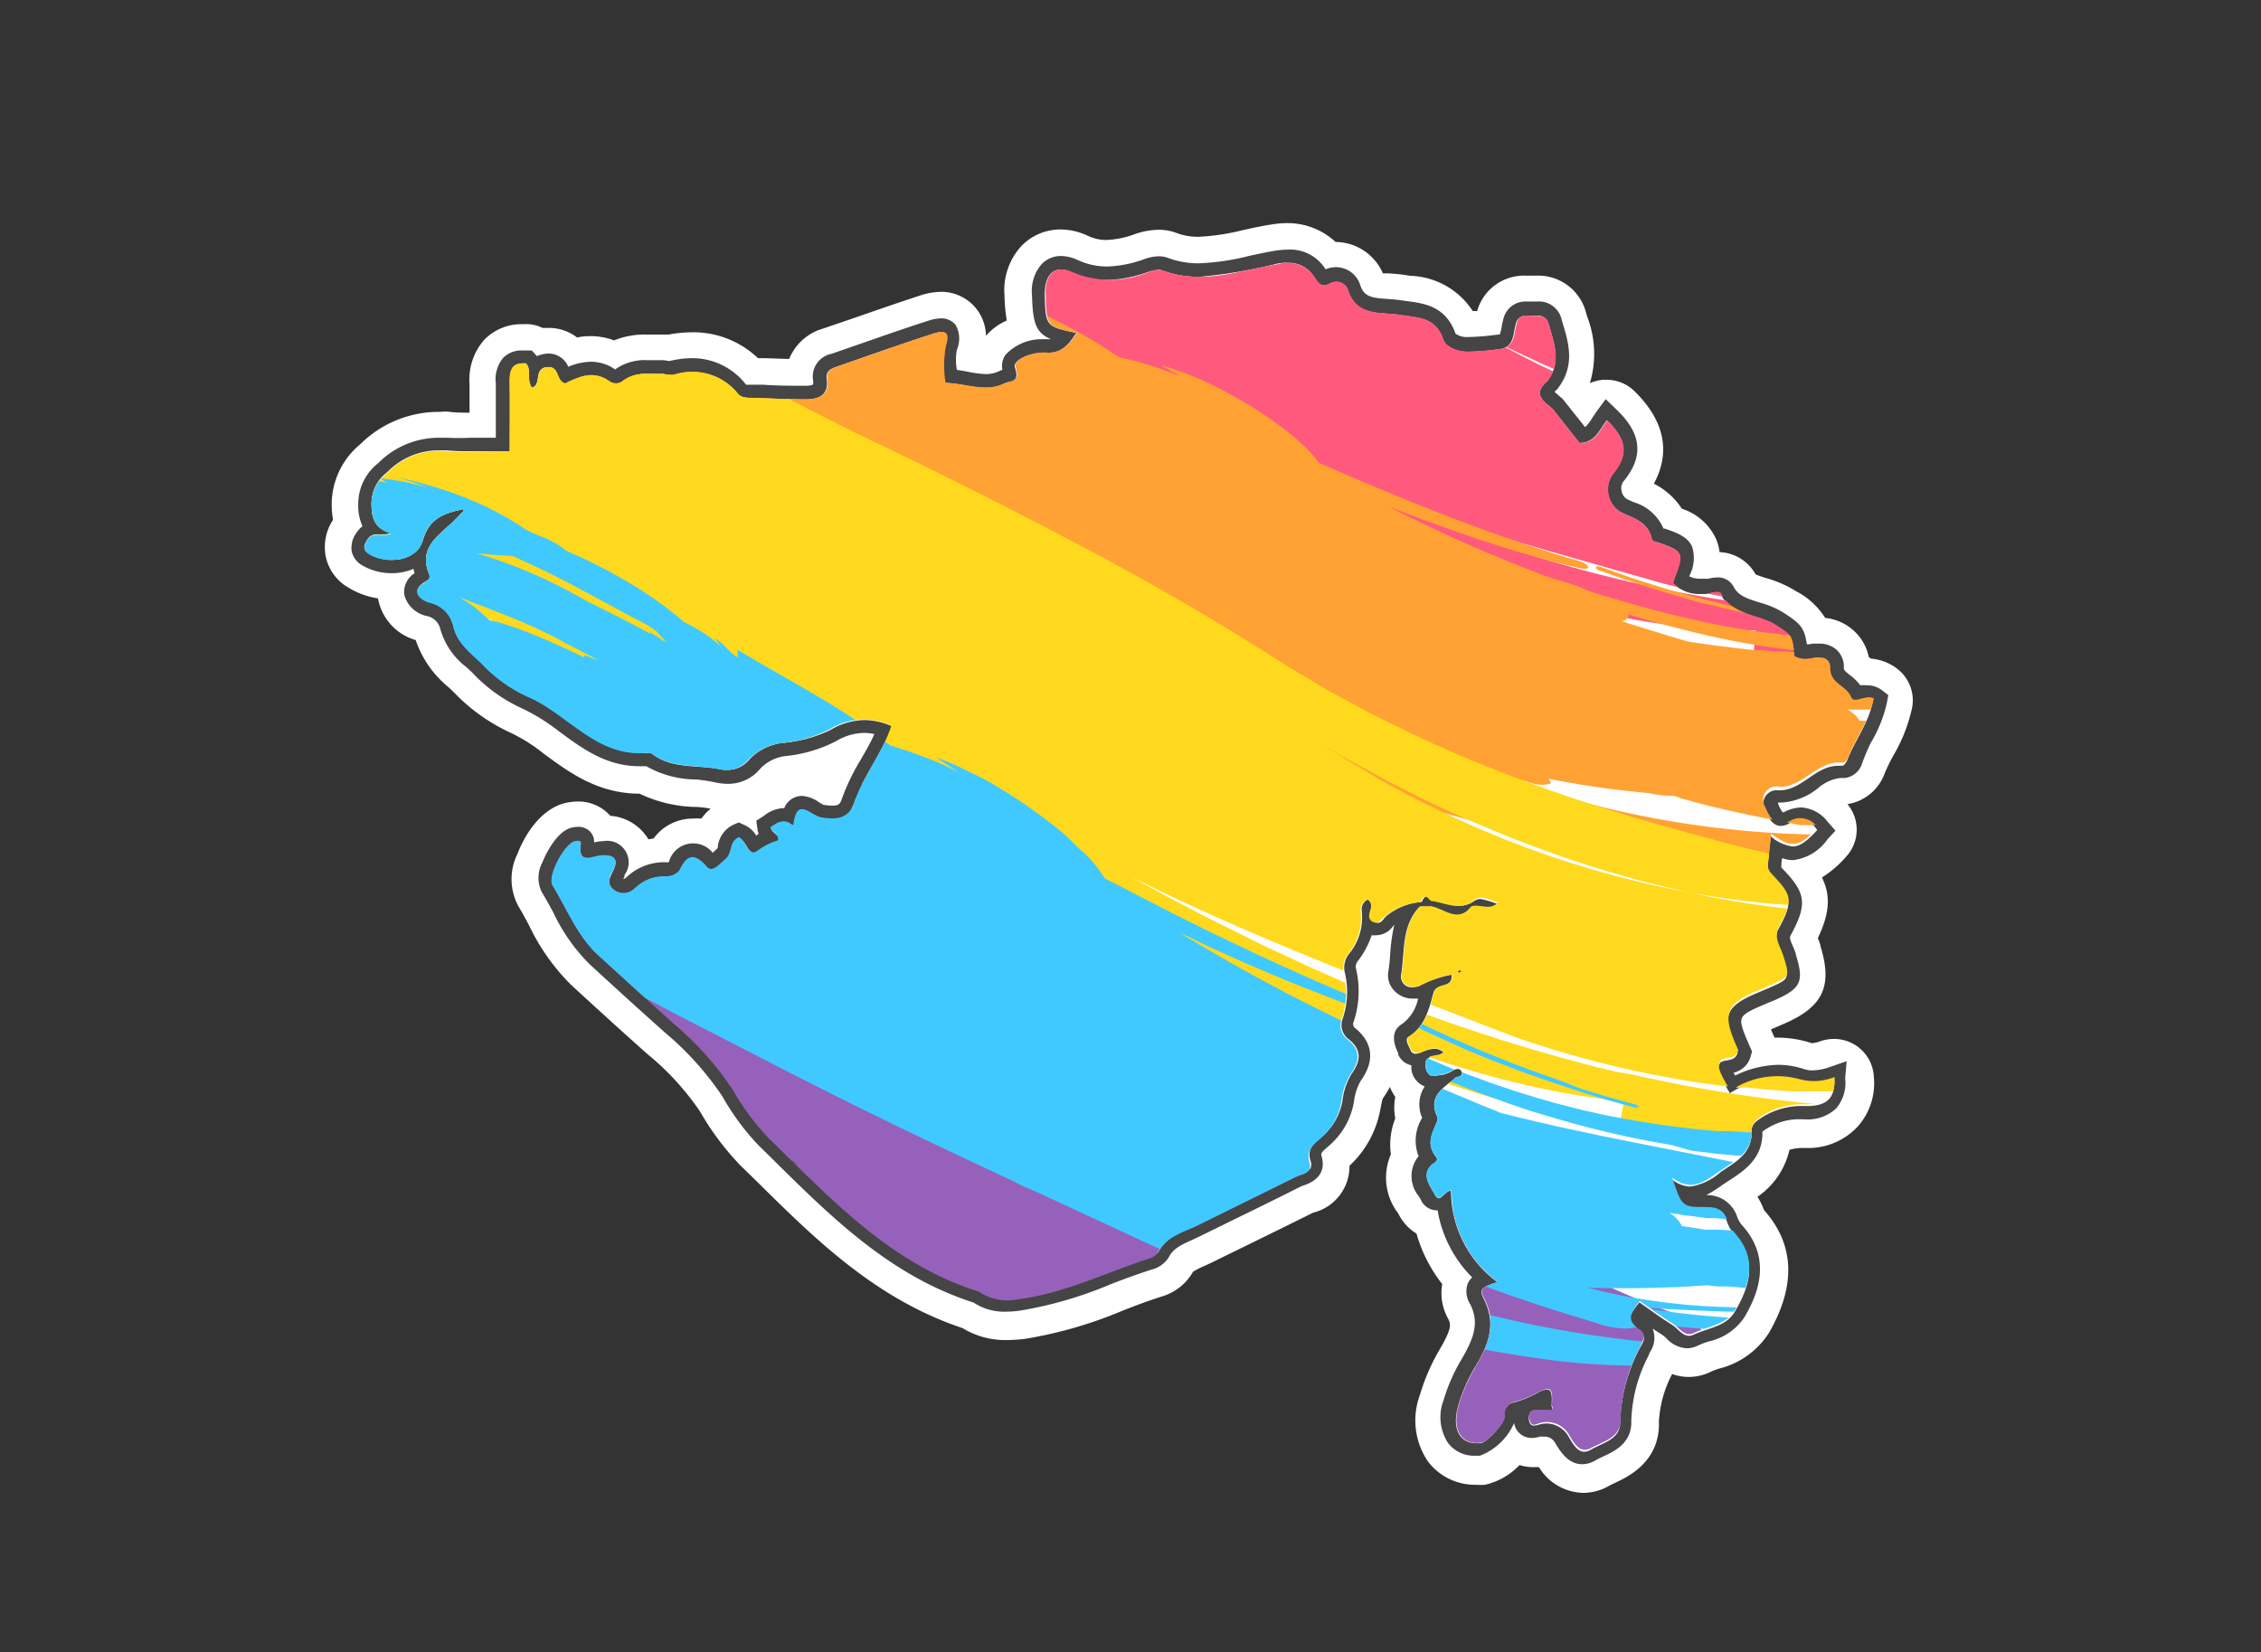 <svg viewBox="0 0 170.41 124.54" xmlns="http://www.w3.org/2000/svg"><rect x="0" y="0" width="170.41" height="124.54" fill="#333333" stroke="none"/><clipPath id="a"><path d="M139.53 52.56c-.35-.9-1.6-1-1.58-2.19 0-.74-.55-.88-1.22-.79a2 2 0 0 1-1.48-.1c-.16-1.59-.16-1.59-1.44-2.4s-3.19-.66-4.07-2.32c-.15-.29-.72-.07-1.1 0a2.83 2.83 0 0 1-2.53-.81c.07-.2.1-.33.15-.45.68-1.76.61-1.94-1.13-2.55-.24-.08-.58-.11-.63-.36-.28-1.29-1.43-1.52-2.37-2a2 2 0 0 1-.59-2.8c1.24-1.48 1.13-2.62-.41-4.1-.54.73-.89 1.72-2.07 1.71l-2-2.54c-.68-.6-1.6-1.14-.43-2.11 1.09-1.42.52-2.87.1-4.33-.24-.81-.9-.54-1.42-.61s-.87 0-1 .57c-.21.75-.1 1.76-1.22 1.92a18.7 18.7 0 0 1-2.48.2c-.74 0-1.63-.36-1.8-.89-.59-1.74-1.91-1.67-3.33-1.89s-3.25.16-3.88-1.91a.93.93 0 0 0-1.3-.47c-.69.35-.88.06-1.27-.54a2.48 2.48 0 0 0-2.7-.89c-2.86.46-5.69 1.6-8.66.48a1.92 1.92 0 0 0-1.12.12 7.33 7.33 0 0 1-5.74 0c-1.3-.6-2.07.19-2 1.68.07 2.4.07 2.4 2.37 2.9-.58.92-1.16 1.59-2.39 1.49-.95-.07-2.43.51-2.22 1.12.39 1.14-.35 1-.77 1.17-1.5.76-3 0-4.53 0a8 8 0 0 1 0-2.71c.32-1.08.09-1.32-.94-1-2.43.78-4.83 1.65-7.24 2.48-.44.15-.81.33-.73.92.17 1.26-.65 1.54-1.65 1.54-1.34 0-2.68-.06-4-.11-.38 0-.82 0-1.07-.29a4.44 4.44 0 0 0-4.9-1.44 3.41 3.41 0 0 1-.76-.07c-1 0-2.05-.2-3 .49a.83.83 0 0 1-1.06.05c-1.18-.85-2.28-.34-3.31.16-.75-.15-.38-1.47-1.51-1.19-.85.22-.26 1.32-1 1.53-.44-.59 0-1.32-.45-1.83-1.11-.1-1.27.53-1.24 1.44.06 1.69 0 3.4 0 5.18-1.68 0-3.22.11-4.73 0a5.41 5.41 0 0 0-4.47 1.62A2.92 2.92 0 0 0 28 38c0 1.08.25 1.87 1.49 2.22-.69.32-1.31-.2-1.77.47-.33.49-.36.8.12 1.09 1.39.83 3.64.46 4-1 .47-1.71 1.6-2.07 3-2.38v-.08a2 2 0 0 0 .11.2c-.18.17-.35.34-.52.52-1.12 1.22-3 2.06-2.08 4.28a.36.36 0 0 1-.2.47c-1.47.83-.29 1.54.29 1.67a2.3 2.3 0 0 1 1.68 1.62c.29 1.4 1.29 2.09 2.16 2.94a10.91 10.91 0 0 0 3.39 2.47c3.14 1.29 5.3 4.72 9.24 4.25a.31.31 0 0 1 .18.07c1.51 1.12 3.34.83 5 1.15a2.2 2.2 0 0 0 2.35-.73A4.15 4.15 0 0 1 59 56a10.19 10.19 0 0 0 3.48-1 4.85 4.85 0 0 1 4.7-.29c-.68 2.11-2.13 3.76-2.8 5.79-.43 1.3-1.45 1.28-2.49 1.12-.78-.12-1.81-1.61-2.09.49 0 .2-.26-.06-.4-.12-.53-.23-.92.1-1.33.36.05.41.67.42.57 1a4.85 4.85 0 0 0-1.53.76c-.7.59-.87-.76-1.42-1-.77.33-.47 1.19-1 1.63s-1 1.07-1.42.6c-1-1.13-1.5-.89-2.08.3a1.32 1.32 0 0 1-1 .42 3.14 3.14 0 0 0-2.32.87 1.19 1.19 0 0 1-1.58.17c-.64-.5-.35-1-.09-1.51.4-.82.13-1.14-.79-1.12-.67 0-1.9.83-1.65-.92 0-.23-.3-.17-.46-.12-.78.21-2.07 2.64-1.66 3.31 1.1 1.79 1.86 3.81 3.44 5.26 1.88 1.73 3.78 3.45 5.68 5.16a23.21 23.21 0 0 1 4.47 5 18.87 18.87 0 0 0 2.59 3.53c4.74 4.63 9.27 9.56 15.88 11.66a1.57 1.57 0 0 1 .33.19 3.94 3.94 0 0 0 2.76.4c3.46-.45 6.56-2 9.83-3.07a1 1 0 0 0 .62-.42c.61-1.18 1.81-1.52 2.88-2 2.51-1.25 5-2.46 7.55-3.73.44-.22 1.28-.24 1-1.11s.3-1.31.82-1.76A4.58 4.58 0 0 0 101.1 83a5.06 5.06 0 0 1 .67-2c.72-1 .8-1.82-.19-2.63a1.33 1.33 0 0 1-.46-1.56 6.32 6.32 0 0 0 .14-3.55 1.68 1.68 0 0 1 .29-1.28 4.3 4.3 0 0 0 1-3.31.82.82 0 0 1 .51-.86.58.58 0 0 1 .25.68c-.11.38-.27.77.15 1s.69-.24 1-.48a4.76 4.76 0 0 1 2.59-1c.2-.51.45-.56.77-.1 1 .1 2 .75 3.08.11.66-.73 1.29-.13 2 0-.59.67-1.34.1-2 .3-1 1.29-2 .2-3 0h-.85c-1.42 1.46-1.1 3.43-1.41 5.2-.09.55.52 1.09 1.36.79a8.51 8.51 0 0 1 2.45-.86c.11 1.1-1.14.55-1.36 1.36-.34 1.23-.64 2.54-1.88 3.32-.31.19 0 .7.15 1s.5.3.8.18c.55-.23 1.1-.51 1.66 0a1.37 1.37 0 0 1-.35.19c-.56.11-1.21.08-1 1s.73.55 1.21.5a3.35 3.35 0 0 0 .71-.25c.26-.18.58-.35.77 0s-.13.41-.4.43c-.87.82-2.2 1.43-1.42 3 .07.13 0 .37-.11.54-.38.82-.72 1.6 0 2.47.26.33-.2.45-.4.67-.74.79 0 1.57.31 2.18.39.76.73-.35 1.26-.3a8.57 8.57 0 0 0 3.49 6.89c-1.24.41-1.42.5-1 1.31 1 1.94.24 3.52-.72 5.16a12.91 12.91 0 0 0-1.22 2.8c-.55 1.88.18 3.05 1.66 2.86.41 0 1.86-1.48 1.82-2a.9.9 0 0 1 .78-1.09 8.4 8.4 0 0 0 1.75-.73c.93-.46 1.1-.27 1 1 .14.3.06.41-.27.33h-.57c-.44 0-1-.07-.86.66s.46.43.84.33a1.93 1.93 0 0 1 2.15.89c.43.74.86 1.45 1.68 1s2.25-.78 2.2-2.1a12.71 12.71 0 0 1 1.45-5.49c.18-.43.61-.92 0-1.34-1.16-.74-.57-1.38 0-2.17.89.62 1.65 1.19 2.46 1.69.51.32.92 1.09 1.64.74 1.07-.52 2.44-.6 3.1-1.74 1.09-1.89 1.7-3.83 0-5.75a3.12 3.12 0 0 1-.59-1c-.27-.8-.79-1-1.6-1-1.82 0-1.82 0-2.56-2.22 1.55 1.2 2.59.17 3.68-.55s2.37-1.37 2.32-3c0-.64.4-.85.83-1.14a5.67 5.67 0 0 1 3.27-.83c1.63 0 2.22-.63 2.14-2.06a4.12 4.12 0 0 1-2.61.17 6.24 6.24 0 0 0-5.24.87c-.91-1.53-1-1.82-.73-2.3.34-.29 1.13 0 1.32-.77-.12-.28-.25-.57-.37-.87-.73-1.86-.43-2.58 1.41-3.43.46-.21.94-.39 1.4-.6 1.47-.65 1.45-.64.95-2.24-.22-.7-.76-1.35-.31-2.18 1.09-2 1-2.34-.59-4a.86.86 0 0 1-.25-.7c.08-.73.16-1.47.25-2.28 1.54 1.13 2.11 1 3.5-.46a1.55 1.55 0 0 0-2.12-.5c-1.13.61-1.59-.49-1.84-1.08a1 1 0 0 1 1.11-1.5c1.82 0 2.85-2.07 4.77-1.82.11 0 .32-.24.38-.41.58-1.51 1.64-2.84 1.93-4.45-.63-.31-1.49.45-1.7-.08zM110 73.34l-.11-.11c-.04-.04.09-.09.13-.09s.08.06.12.1-.14.1-.14.1z"/></clipPath><path d="M119.43 110.89A3 3 0 0 1 117 109a.38.38 0 0 0-.35-.22h-.14a3.28 3.28 0 0 1-.84.14 1.79 1.79 0 0 1-1.34-.58 4.71 4.71 0 0 1-2.5 1.92h-.49a2.93 2.93 0 0 1-2.41-1.15 4.07 4.07 0 0 1-.38-3.66 13.88 13.88 0 0 1 1.36-3.13c.94-1.62 1.26-2.54.67-3.73a2.32 2.32 0 0 1-.21-2 2.44 2.44 0 0 1 .14-.28 9.8 9.8 0 0 1-2.36-4.61 1.84 1.84 0 0 1-1.29-1 1.58 1.58 0 0 0-.15-.24 2.91 2.91 0 0 1-.17-3.36 3.65 3.65 0 0 1 .31-2.83 2.9 2.9 0 0 1 0-2.15 2.16 2.16 0 0 1-.82-1.35.13.13 0 0 1 0-.06 1.93 1.93 0 0 1-1-1l-.05-.1c-.83-1.69-.06-2.5.46-2.83a2 2 0 0 0 .78-1 2.44 2.44 0 0 1-1.54-.82 2.2 2.2 0 0 1-.49-1.79 12.33 12.33 0 0 0 .14-1.3c0-.3 0-.61.09-.94a1.71 1.71 0 0 1-.62.11 7.09 7.09 0 0 1-1 1.76v.15a8 8 0 0 1-.19 4.21c.76.64 2.15 2.26.42 4.64a4.23 4.23 0 0 0-.4 1.36 6.1 6.1 0 0 1-2.1 3.63l-.08.08-.25.21a2.14 2.14 0 0 1-1.65 2.73l-.15.06c-1.57.79-3.18 1.58-4.78 2.36l-2.82 1.48c-.21.11-.43.2-.65.3-.83.38-1.31.61-1.56 1.09a2.52 2.52 0 0 1-1.49 1.16c-1 .33-2.06.71-3.13 1.12a30.85 30.85 0 0 1-7 2 8.62 8.62 0 0 1-1.17.08 4.65 4.65 0 0 1-2.58-.71l-.1-.06c-6.27-2-10.74-6.43-15.05-10.69l-1.31-1.28a19.17 19.17 0 0 1-2.73-3.68l-.03-.13a22.41 22.41 0 0 0-4.2-4.63c-1.91-1.71-3.81-3.44-5.69-5.17A14.25 14.25 0 0 1 41.24 69c-.28-.51-.55-1-.85-1.51a2.94 2.94 0 0 1 0-2.66c.17-.42 1-2.49 2.5-2.89a2.64 2.64 0 0 1 .66-.1 1.71 1.71 0 0 1 1.31.58 1.46 1.46 0 0 1 .3.53h.33a2.3 2.3 0 0 1 2.09 1 2 2 0 0 1 .29 1.16 4.59 4.59 0 0 1 2.2-.54 2.51 2.51 0 0 1 2.13-1.45 2.4 2.4 0 0 1 1.41.49 2.53 2.53 0 0 1 1.46-1.87 1.56 1.56 0 0 1 1.15 0 2.15 2.15 0 0 1 .4.21 1.46 1.46 0 0 1 .61-.8l.1-.07a3.2 3.2 0 0 1 1.45-.61 1.93 1.93 0 0 1 1.65-.93A2.94 2.94 0 0 1 62 60l.23.14a4.73 4.73 0 0 0 .52 0h.19s0-.07.06-.16A16.8 16.8 0 0 1 64.46 57c.23-.41.46-.81.67-1.21a3.71 3.71 0 0 0-1.86.56 11.39 11.39 0 0 1-4 1.17 2.75 2.75 0 0 0-1.62.75 3.53 3.53 0 0 1-2.78 1.3 4.92 4.92 0 0 1-1-.1c-.44-.08-.91-.12-1.4-.16a8.16 8.16 0 0 1-3.87-1h-.39c-2.67 0-4.61-1.43-6.32-2.68a13.55 13.55 0 0 0-2.77-1.73 12.46 12.46 0 0 1-3.87-2.79l-.43-.4a6 6 0 0 1-2.15-3.31.91.91 0 0 0-.54-.46 2.67 2.67 0 0 1-2.15-2 2 2 0 0 1 .23-1.24 5.21 5.21 0 0 1-.69.05 4.81 4.81 0 0 1-2.44-.65 2.15 2.15 0 0 1-1-1.37 2.43 2.43 0 0 1 .46-1.85q.12-.17.24-.3a4.8 4.8 0 0 1-.27-1.58 4.41 4.41 0 0 1 1.66-3.52 6.86 6.86 0 0 1 4.89-2.05 6.34 6.34 0 0 1 .74 0c.47 0 1 .06 1.63.06h1.46v-.1-3.56a3.1 3.1 0 0 1 .7-2.29 2.45 2.45 0 0 1 1.83-.7h.34a1.52 1.52 0 0 1 .86.37h.08a2.61 2.61 0 0 1 .66-.09A2 2 0 0 1 43 27a4.24 4.24 0 0 1 1.49-.27 3.67 3.67 0 0 1 1.82.48 4.48 4.48 0 0 1 2.42-.6h1.14a3.45 3.45 0 0 1 .55.07 8.1 8.1 0 0 1 1.71-.2 5.55 5.55 0 0 1 4.31 1.93h1.07c1 0 2.06.07 3.1.08h.14a2.23 2.23 0 0 1 1.74-2.37l2.15-.75c1.7-.59 3.4-1.18 5.12-1.74a3.79 3.79 0 0 1 1.13-.21 1.83 1.83 0 0 1 1.52.73 2.56 2.56 0 0 1 .19 2.31 2.89 2.89 0 0 0-.06.95l.34.05a7.08 7.08 0 0 0 1.29.16 1.78 1.78 0 0 0 .76-.14 2 2 0 0 1 .37-1.12 3.87 3.87 0 0 1 2.47-1.31 5.56 5.56 0 0 1-.58-2.9 3.53 3.53 0 0 1 .87-2.66A2.54 2.54 0 0 1 80 18.8a3.36 3.36 0 0 1 1.43.34 4.75 4.75 0 0 0 2 .45 8.09 8.09 0 0 0 2.57-.52 4.35 4.35 0 0 1 1.3-.25 2.32 2.32 0 0 1 .84.15 6.18 6.18 0 0 0 2.19.38 17.24 17.24 0 0 0 3.67-.54c.69-.15 1.37-.29 2-.4a5.47 5.47 0 0 1 1-.09 3.72 3.72 0 0 1 3.11 1.46 2.78 2.78 0 0 1 .57-.07 2.4 2.4 0 0 1 2.3 1.65c.17.56.31.66 1.66.75.35 0 .69.05 1 .1l.49.07c1.24.16 3.09.41 3.94 2.61a1.25 1.25 0 0 0 .43.09 16.92 16.92 0 0 0 2.1-.16v-.23a6 6 0 0 1 .14-.64 2.19 2.19 0 0 1 2.26-1.68h.81a2.23 2.23 0 0 1 2.34 1.73l.1.34c.43 1.42 1 3.35-.39 5.24l.17.14.18.19 1.25 1.57c0-.06.07-.12.11-.17l.35-.52a1.52 1.52 0 0 1 1.08-.61h.13a1.51 1.51 0 0 1 1 .42c2.11 2 2.28 4 .52 6.14a.61.61 0 0 0 .13.51l.47.22a4.19 4.19 0 0 1 2.45 2.1 3.36 3.36 0 0 1 2.3 1.56 2.81 2.81 0 0 1 0 2.13h.68a3.51 3.51 0 0 1 .8-.11 1.82 1.82 0 0 1 1.65 1c.25.48.67.65 1.64.95a8 8 0 0 1 1.9.8c1.26.8 1.71 1.24 1.95 2.28a2.89 2.89 0 0 1 .5 0 2.4 2.4 0 0 1 1.76.67 2.24 2.24 0 0 1 .63 1.58 2.8 2.8 0 0 0 .25.22 4.84 4.84 0 0 1 .7.64h.3a2.33 2.33 0 0 1 1.42.47 1.49 1.49 0 0 1 .57 1.46 11 11 0 0 1-1.27 3.18 14.28 14.28 0 0 0-.74 1.54 2 2 0 0 1-1.77 1.37h-.32a2.94 2.94 0 0 0-1.38.67c-.28.19-.59.4-.93.59a3.47 3.47 0 0 1 1.83 1.18 1.5 1.5 0 0 1 0 2 4.17 4.17 0 0 1-3 1.72h-.27c1.77 1.88 1.84 3 .53 5.41a3.56 3.56 0 0 1 .16.35 6 6 0 0 1 .26.66c.73 2.33.38 3.11-1.77 4.06l-.67.29-.72.31c-.76.35-.9.53-.91.55a3.43 3.43 0 0 0 .28 1c.07.19.15.37.23.55l.12.28a1.51 1.51 0 0 1 .08 1l-.09.27a6.88 6.88 0 0 1 1.67-.21 6.76 6.76 0 0 1 2.08.34 1.64 1.64 0 0 0 .5.08 3.73 3.73 0 0 0 1.16-.24 1.61 1.61 0 0 1 .48-.08 1.52 1.52 0 0 1 .85.26 1.5 1.5 0 0 1 .65 1.17 3.39 3.39 0 0 1-.82 2.65 3.58 3.58 0 0 1-2.75 1H136a4 4 0 0 0-2.34.59l-.15.1c-.06 2.12-1.63 3.14-2.69 3.82l-.3.2c-.12.07-.41.27-.43.29a2.78 2.78 0 0 1 1.5 1.72 1.4 1.4 0 0 0 .29.47c2.76 3.08.9 6.29.2 7.5a4.81 4.81 0 0 1-2.93 2 5.22 5.22 0 0 0-.81.31 2.31 2.31 0 0 1-1 .24 2.74 2.74 0 0 1-1.88-.88l-.1-.09a3.32 3.32 0 0 1-.32.91l-.06.13-.11.25a11 11 0 0 0-1.22 4.61c.08 2-1.63 2.82-2.45 3.2a4.66 4.66 0 0 0-.5.25 2.46 2.46 0 0 1-1.27.1z" fill="#fff"/><path d="M97 19.82a2.18 2.18 0 0 1 2 1c.28.42.45.69.77.69a1.15 1.15 0 0 0 .5-.15 1 1 0 0 1 .44-.11.9.9 0 0 1 .86.58c.63 2.07 2.47 1.68 3.88 1.91s2.74.15 3.33 1.89c.17.52 1 .89 1.77.89a18.7 18.7 0 0 0 2.48-.2c1.12-.16 1-1.17 1.22-1.92a.72.72 0 0 1 .77-.59h.81a.77.77 0 0 1 .88.6c.42 1.46 1 2.91-.1 4.33-1.17 1-.25 1.51.43 2.11l2 2.54c1.17 0 1.52-1 2.06-1.71 1.54 1.48 1.65 2.62.41 4.1a2 2 0 0 0 .59 2.8c.94.48 2.09.71 2.37 2 0 .25.39.28.63.36 1.74.61 1.81.79 1.13 2.55-.05.12-.08.25-.15.45a2.73 2.73 0 0 0 2 .84h.5a6.68 6.68 0 0 1 .78-.13.34.34 0 0 1 .32.15c.88 1.66 2.76 1.48 4.07 2.32s1.28.81 1.44 2.4a1.13 1.13 0 0 0 .67.19 7.17 7.17 0 0 0 .81-.09h.33c.52 0 .9.2.89.82 0 1.15 1.23 1.29 1.58 2.19a.3.3 0 0 0 .32.2c.23 0 .54-.12.85-.12a.83.83 0 0 1 .51.16c-.29 1.61-1.35 2.94-1.93 4.45-.06.16-.26.41-.37.41a1.63 1.63 0 0 0-.31 0c-1.72 0-2.72 1.85-4.42 1.85h-.08A1 1 0 0 0 133 61c.2.47.53 1.26 1.22 1.26a1.29 1.29 0 0 0 .62-.18 1.51 1.51 0 0 1 2.12.5c-.77.83-1.29 1.23-1.85 1.23a3 3 0 0 1-1.65-.77c-.09.81-.17 1.55-.25 2.28a.86.86 0 0 0 .25.7c1.61 1.63 1.68 2 .59 4-.45.83.09 1.48.31 2.18.5 1.6.52 1.59-.95 2.24-.46.21-.94.39-1.4.6-1.84.85-2.14 1.57-1.41 3.43.12.3.25.59.37.87-.19.75-1 .48-1.32.77-.29.48-.18.77.73 2.3a7.48 7.48 0 0 1 3.62-1.19 4.9 4.9 0 0 1 1.61.27 3.22 3.22 0 0 0 1 .15 5 5 0 0 0 1.64-.32c.07 1.41-.5 2.06-2.07 2.06H136a5.55 5.55 0 0 0-3.16.83c-.43.29-.85.5-.83 1.14.05 1.61-1.22 2.26-2.32 3a4.56 4.56 0 0 1-2.28 1.09 2.28 2.28 0 0 1-1.4-.55c.74 2.17.74 2.22 2.56 2.22.81 0 1.33.2 1.6 1a3.12 3.12 0 0 0 .59 1c1.72 1.92 1.11 3.86 0 5.75-.66 1.14-2 1.22-3.1 1.74a.87.87 0 0 1-.36.09c-.51 0-.86-.57-1.28-.83-.81-.5-1.57-1.07-2.46-1.69-.61.79-1.2 1.43 0 2.17.65.42.22.91 0 1.34a12.71 12.71 0 0 0-1.45 5.49c.05 1.32-1.34 1.6-2.2 2.1a1 1 0 0 1-.5.16c-.52 0-.85-.56-1.18-1.13a1.93 1.93 0 0 0-1.65-1 2.2 2.2 0 0 0-.5.06 1.87 1.87 0 0 1-.48.1c-.17 0-.31-.09-.36-.43-.1-.73.42-.64.86-.66h.75q.25 0 .09-.36c.05-.89 0-1.27-.35-1.27a1.69 1.69 0 0 0-.67.23 8.4 8.4 0 0 1-1.75.73.9.9 0 0 0-.78 1.09c0 .54-1.41 2-1.82 2h-.3c-1.28 0-1.87-1.13-1.36-2.88a12.91 12.91 0 0 1 1.22-2.8c1-1.64 1.69-3.22.72-5.16-.4-.81-.22-.9 1-1.31a8.57 8.57 0 0 1-3.49-6.89c-.38 0-.65.57-.92.57-.1 0-.2-.08-.3-.27-.32-.61-1-1.39-.31-2.18.2-.22.66-.34.4-.67-.7-.87-.36-1.65 0-2.47.08-.17.18-.41.11-.54-.78-1.61.55-2.22 1.42-3 .27 0 .54-.19.4-.43a.32.32 0 0 0-.29-.19 1 1 0 0 0-.48.21 3.35 3.35 0 0 1-.71.25c-.2 0-.41.07-.6.07s-.51-.11-.61-.57c-.19-.9.46-.87 1-1a1.37 1.37 0 0 0 .35-.19 1 1 0 0 0-.7-.29 2.69 2.69 0 0 0-1 .28 1.29 1.29 0 0 1-.41.1.4.4 0 0 1-.39-.28c-.15-.32-.46-.83-.15-1 1.24-.78 1.54-2.09 1.88-3.32.22-.81 1.47-.26 1.36-1.36a8.51 8.51 0 0 0-2.45.86 1.37 1.37 0 0 1-.47.08.81.81 0 0 1-.89-.87c.31-1.77 0-3.74 1.41-5.2h.85c.64.16 1.27.67 1.91.67a1.35 1.35 0 0 0 1.08-.62 1.27 1.27 0 0 1 .34 0c.29 0 .58.08.87.08a1 1 0 0 0 .78-.34 6.71 6.71 0 0 0-1.24-.37.91.91 0 0 0-.6.24 1.87 1.87 0 0 1-1 .28c-.69 0-1.38-.32-2.07-.39-.15-.21-.28-.32-.4-.32s-.26.15-.37.42a4.76 4.76 0 0 0-2.59 1c-.27.19-.4.58-.72.58a.62.62 0 0 1-.31-.1c-.42-.26-.26-.65-.15-1a.58.58 0 0 0-.25-.68.82.82 0 0 0-.51.86 4.3 4.3 0 0 1-1 3.31 1.68 1.68 0 0 0-.29 1.28 6.32 6.32 0 0 1-.14 3.55 1.33 1.33 0 0 0 .46 1.56c1 .81.91 1.63.19 2.63a5.06 5.06 0 0 0-.67 2 4.58 4.58 0 0 1-1.59 2.75c-.52.45-1.11.88-.82 1.76s-.56.89-1 1.11c-2.5 1.27-5 2.48-7.55 3.73-1.07.52-2.27.86-2.88 2a1 1 0 0 1-.62.42c-3.27 1-6.37 2.62-9.83 3.07a8.2 8.2 0 0 1-1 .07 3.21 3.21 0 0 1-1.79-.47 1.57 1.57 0 0 0-.33-.19c-6.61-2.1-11.14-7-15.88-11.66a18.87 18.87 0 0 1-2.59-3.53 23.21 23.21 0 0 0-4.47-5C48.88 75.45 47 73.73 45.1 72c-1.58-1.45-2.34-3.47-3.44-5.26-.41-.67.88-3.1 1.66-3.31a1 1 0 0 1 .26 0c.12 0 .22 0 .2.16-.13.9.14 1.12.52 1.12s.8-.19 1.13-.2h.09c.85 0 1.08.33.7 1.12-.26.54-.55 1 .09 1.51a1.06 1.06 0 0 0 .66.23 1.42 1.42 0 0 0 .92-.4 3.1 3.1 0 0 1 2.21-.87h.13a1.3 1.3 0 0 0 1-.42c.32-.66.62-1 1-1s.64.23 1.08.73a.42.42 0 0 0 .32.16c.36 0 .77-.47 1.1-.76.5-.44.2-1.3 1-1.63.45.18.65 1.12 1.09 1.12a.54.54 0 0 0 .33-.14 4.85 4.85 0 0 1 1.53-.76c.1-.54-.52-.55-.57-1a1.9 1.9 0 0 1 1-.44 1 1 0 0 1 .36.08c.1.05.26.2.34.2s.06 0 .06-.08c.11-.86.35-1.12.65-1.12s1 .56 1.44.63a5.92 5.92 0 0 0 .82.07 1.57 1.57 0 0 0 1.67-1.19c.67-2 2.12-3.68 2.8-5.79a5.25 5.25 0 0 0-2.1-.48 5.18 5.18 0 0 0-2.6.77A10.19 10.19 0 0 1 59 56a4.15 4.15 0 0 0-2.51 1.24 2.08 2.08 0 0 1-1.66.8 3.37 3.37 0 0 1-.69-.07c-1.7-.32-3.53 0-5-1.15a.36.36 0 0 0-.17-.07 6.11 6.11 0 0 1-.73 0c-3.49 0-5.57-3.09-8.51-4.3A10.91 10.91 0 0 1 36.3 50c-.87-.85-1.87-1.54-2.16-2.94a2.3 2.3 0 0 0-1.68-1.62c-.58-.13-1.76-.84-.29-1.67a.36.36 0 0 0 .2-.47c-.94-2.22 1-3.06 2.08-4.28.17-.18.34-.35.52-.52a2 2 0 0 1-.11-.2v.08c-1.37.31-2.5.67-3 2.38a2.31 2.31 0 0 1-2.37 1.42 3.33 3.33 0 0 1-1.67-.44c-.48-.29-.45-.6-.12-1.09a.82.82 0 0 1 .75-.37h.43a1.3 1.3 0 0 0 .59-.12C28.26 39.86 28 39.07 28 38a2.92 2.92 0 0 1 1.18-2.4 5.41 5.41 0 0 1 3.87-1.65h.6a17.23 17.23 0 0 0 1.77.07h3v-5.18c0-.85.11-1.45 1-1.45h.22c.47.51 0 1.24.45 1.83.73-.21.14-1.31 1-1.53a1.81 1.81 0 0 1 .29 0c.78 0 .54 1.09 1.22 1.23a4.57 4.57 0 0 1 2-.61 2.24 2.24 0 0 1 1.34.45.86.86 0 0 0 .49.17 1 1 0 0 0 .57-.22 2.84 2.84 0 0 1 1.84-.52h1.11c.21 0 .42.08.62.08h.14a6.43 6.43 0 0 1 1.53-.2 4.13 4.13 0 0 1 3.37 1.64c.25.31.69.28 1.07.29 1.35.05 2.69.1 4 .11 1 0 1.79-.28 1.63-1.54-.08-.59.29-.77.73-.92 2.41-.83 4.81-1.7 7.24-2.48a2.35 2.35 0 0 1 .67-.14c.44 0 .5.34.27 1.13a8 8 0 0 0 0 2.71c1 0 2 .36 3 .36a3.22 3.22 0 0 0 1.51-.34c.42-.21 1.16 0 .77-1.17-.2-.57 1.1-1.12 2.05-1.12h.4c1.08 0 1.62-.64 2.16-1.5-2.3-.5-2.3-.5-2.37-2.9 0-1.15.41-1.88 1.22-1.88a1.85 1.85 0 0 1 .8.2 6.18 6.18 0 0 0 2.64.59 9.84 9.84 0 0 0 3.1-.6 2.85 2.85 0 0 1 .82-.17.94.94 0 0 1 .3.05 7.6 7.6 0 0 0 2.73.48 37.57 37.57 0 0 0 5.93-1 4.62 4.62 0 0 1 .73-.07M110 73.34s.08-.06.13-.1-.08-.1-.12-.1-.09.06-.13.09.08.11.11.11M97 16.82a7.26 7.26 0 0 0-1.21.11c-.74.11-1.44.27-2.12.42a17.14 17.14 0 0 1-3.33.5 4.51 4.51 0 0 1-1.67-.29 3.81 3.81 0 0 0-1.36-.24 5.71 5.71 0 0 0-1.78.33 6.87 6.87 0 0 1-2.14.44 3.22 3.22 0 0 1-1.39-.31 4.87 4.87 0 0 0-2-.48 4.06 4.06 0 0 0-3 1.23 4.89 4.89 0 0 0-1.29 3.75 12.6 12.6 0 0 0 .17 1.88 4.5 4.5 0 0 0-1.57 1.15A3.36 3.36 0 0 0 70.93 22a5.18 5.18 0 0 0-1.59.28c-1.75.57-3.49 1.18-5.17 1.76l-2.17.74a3.91 3.91 0 0 0-2.52 2.28L57.59 27h-.46a7.06 7.06 0 0 0-5-1.95 9.64 9.64 0 0 0-1.73.17h-1.67a6.15 6.15 0 0 0-2.45.44 4.93 4.93 0 0 0-1.79-.32 4.87 4.87 0 0 0-1 .1 3.48 3.48 0 0 0-2.16-.72h-.44a2.82 2.82 0 0 0-1-.28 4 4 0 0 0-.48 0 3.91 3.91 0 0 0-2.9 1.16 4.54 4.54 0 0 0-1.12 3.38v2.13c-.58 0-1 0-1.46-.06s-.6 0-.88 0a8.39 8.39 0 0 0-5.91 2.45A5.89 5.89 0 0 0 25 38a7.24 7.24 0 0 0 .1 1.19 3.71 3.71 0 0 0-.54 2.8 3.53 3.53 0 0 0 1.74 2.33 6 6 0 0 0 2.19.79 4 4 0 0 0 2.84 3.14 7.81 7.81 0 0 0 2.47 3.55l.39.37a14 14 0 0 0 4.36 3.1A12.68 12.68 0 0 1 41 56.83c1.81 1.32 4 3 7.2 3a10.26 10.26 0 0 0 4.13 1c.45 0 .88.07 1.23.13a4 4 0 0 0-.7.75 4.62 4.62 0 0 0-.65 0 3.64 3.64 0 0 0-2.95 1.5l-.39.06A3.66 3.66 0 0 0 46 61.5a3.22 3.22 0 0 0-2.44-1.08 4.41 4.41 0 0 0-1.06.14c-2.08.58-3.2 3-3.49 3.79a4.3 4.3 0 0 0 .08 4c.27.44.53.93.8 1.44a15.94 15.94 0 0 0 3.16 4.46c1.87 1.72 3.79 3.47 5.71 5.18a20.54 20.54 0 0 1 3.94 4.27l.09.14a20.54 20.54 0 0 0 3 4l1.31 1.28c4.39 4.34 8.94 8.83 15.45 11a6.15 6.15 0 0 0 3.34.9 11.74 11.74 0 0 0 1.36-.09 32.41 32.41 0 0 0 7.3-2.1c1-.4 2-.77 3-1.09a4 4 0 0 0 2.37-1.87 6.09 6.09 0 0 1 .86-.44c.23-.11.47-.21.7-.33l2.8-1.37c1.53-.75 3.12-1.53 4.68-2.31a3.6 3.6 0 0 0 2.75-3.54 7.67 7.67 0 0 0 2.32-4.22c.06-.29.13-.69.19-.85a7 7 0 0 0 .53-.87 3.87 3.87 0 0 0 .41.75 4.48 4.48 0 0 0 0 1.63 5.29 5.29 0 0 0-.33 2.7 4.4 4.4 0 0 0 .5 4.38 1.4 1.4 0 0 1 .1.16 3.55 3.55 0 0 0 1.33 1.43 11 11 0 0 0 1.94 3.81 3.94 3.94 0 0 0 .44 2.6c.22.44.29.75-.63 2.32a15.49 15.49 0 0 0-1.5 3.46 5.51 5.51 0 0 0 .62 5 4.45 4.45 0 0 0 3.61 1.75 5.27 5.27 0 0 0 .68 0 5.19 5.19 0 0 0 2.61-1.49 3.28 3.28 0 0 0 1 .16h.46a4 4 0 0 0 3.35 1.94 3.93 3.93 0 0 0 2-.57l.37-.18c.94-.43 3.43-1.59 3.32-4.62a8.75 8.75 0 0 1 1-3.59 3.65 3.65 0 0 0 1.24.22 3.76 3.76 0 0 0 1.67-.39 5.26 5.26 0 0 1 .64-.24 6.24 6.24 0 0 0 3.75-2.7c2.05-3.56 1.93-6.67-.38-9.25a5.38 5.38 0 0 0-.49-1 5.87 5.87 0 0 0 2.41-3.54 3.5 3.5 0 0 1 1.09-.14h.18a5.07 5.07 0 0 0 3.86-1.6 4.91 4.91 0 0 0 1.23-3.77 3 3 0 0 0-3-2.85 3.22 3.22 0 0 0-1 .16 2.25 2.25 0 0 1-.68.16 8.29 8.29 0 0 0-2.58-.42h-.23s0-.09-.05-.12l-.13-.3-.09-.2.43-.18.69-.3c2.84-1.26 3.54-2.83 2.61-5.82v-.06c-.06-.19-.13-.37-.19-.52.87-1.82 1-3.17.31-4.57a8.15 8.15 0 0 0 1.83-1.58 3 3 0 0 0 .09-3.95 3.58 3.58 0 0 0 2.8-2.3 13.18 13.18 0 0 1 .67-1.38 12.1 12.1 0 0 0 1.41-3.62 3 3 0 0 0-1.12-2.9 3.74 3.74 0 0 0-2-.77l-.15-.12a3.69 3.69 0 0 0-1-1.86 3.78 3.78 0 0 0-2.29-1.09 5.65 5.65 0 0 0-2.17-2 8.83 8.83 0 0 0-2.27-1 7.2 7.2 0 0 1-.8-.28 3.26 3.26 0 0 0-2.72-1.68 3.4 3.4 0 0 0-.32-1.11 4.26 4.26 0 0 0-2.52-2.16 5.42 5.42 0 0 0-2.11-1.89c.94-1.72 1.35-4.24-1.49-7a3 3 0 0 0-2.07-.83h-.26a3.29 3.29 0 0 0-1 .25 7.75 7.75 0 0 0-.2-5l-.1-.34a3.72 3.72 0 0 0-3.76-2.76h-.81a3.67 3.67 0 0 0-3.63 2.67H111a5.83 5.83 0 0 0-4.71-2.66l-.46-.07c-.42-.06-.81-.09-1.15-.11h-.45a3.93 3.93 0 0 0-3.57-2.37A5.3 5.3 0 0 0 97 16.82z" fill="#fff"/><path d="M97 19.82a2.18 2.18 0 0 1 2 1c.28.42.45.69.77.69a1.15 1.15 0 0 0 .5-.15 1 1 0 0 1 .44-.11.9.9 0 0 1 .86.58c.63 2.07 2.47 1.68 3.88 1.91s2.74.15 3.33 1.89c.17.52 1 .89 1.77.89a18.7 18.7 0 0 0 2.48-.2c1.12-.16 1-1.17 1.22-1.92a.72.72 0 0 1 .77-.59h.81a.77.77 0 0 1 .88.6c.42 1.46 1 2.91-.1 4.33-1.17 1-.25 1.51.43 2.11l2 2.54c1.17 0 1.52-1 2.06-1.71 1.54 1.48 1.65 2.62.41 4.1a2 2 0 0 0 .59 2.8c.94.48 2.09.71 2.37 2 0 .25.39.28.63.36 1.74.61 1.81.79 1.13 2.55-.05.12-.08.25-.15.45a2.73 2.73 0 0 0 2 .84h.5a6.68 6.68 0 0 1 .78-.13.34.34 0 0 1 .32.15c.88 1.66 2.76 1.48 4.07 2.32s1.28.81 1.44 2.4a1.13 1.13 0 0 0 .67.19 7.17 7.17 0 0 0 .81-.09h.33c.52 0 .9.2.89.82 0 1.15 1.23 1.29 1.58 2.19a.3.3 0 0 0 .32.2c.23 0 .54-.12.85-.12a.83.83 0 0 1 .51.16c-.29 1.61-1.35 2.94-1.93 4.45-.06.16-.26.41-.37.41a1.63 1.63 0 0 0-.31 0c-1.72 0-2.72 1.85-4.42 1.85h-.08A1 1 0 0 0 133 61c.2.47.53 1.26 1.22 1.26a1.29 1.29 0 0 0 .62-.18 1.51 1.51 0 0 1 2.12.5c-.77.83-1.29 1.23-1.85 1.23a3 3 0 0 1-1.65-.77c-.09.81-.17 1.55-.25 2.28a.86.86 0 0 0 .25.7c1.61 1.63 1.68 2 .59 4-.45.83.09 1.48.31 2.18.5 1.6.52 1.59-.95 2.24-.46.21-.94.39-1.4.6-1.84.85-2.14 1.57-1.41 3.43.12.3.25.59.37.87-.19.75-1 .48-1.32.77-.29.48-.18.77.73 2.3a7.48 7.48 0 0 1 3.62-1.19 4.9 4.9 0 0 1 1.61.27 3.22 3.22 0 0 0 1 .15 5 5 0 0 0 1.64-.32c.07 1.41-.5 2.06-2.07 2.06H136a5.55 5.55 0 0 0-3.16.83c-.43.29-.85.5-.83 1.14.05 1.61-1.22 2.26-2.32 3a4.5 4.5 0 0 1-2.28 1.1 2.28 2.28 0 0 1-1.4-.55c.74 2.17.74 2.22 2.56 2.22.81 0 1.33.2 1.6 1a3.12 3.12 0 0 0 .59 1c1.72 1.92 1.11 3.86 0 5.75-.66 1.14-2 1.22-3.1 1.74a.87.87 0 0 1-.36.09c-.51 0-.86-.57-1.28-.83-.81-.5-1.57-1.07-2.46-1.69-.61.79-1.2 1.43 0 2.17.65.42.22.91 0 1.34a12.71 12.71 0 0 0-1.45 5.49c.05 1.32-1.34 1.6-2.2 2.1a1 1 0 0 1-.5.16c-.52 0-.85-.56-1.18-1.13a1.93 1.93 0 0 0-1.65-1 2.2 2.2 0 0 0-.5.06 1.87 1.87 0 0 1-.48.1c-.17 0-.31-.09-.36-.43-.1-.73.42-.64.86-.66h.75q.25 0 .09-.36c.05-.89 0-1.27-.35-1.27a1.64 1.64 0 0 0-.67.23 8.4 8.4 0 0 1-1.75.73.9.9 0 0 0-.78 1.09c0 .54-1.41 2-1.82 2h-.3c-1.28 0-1.87-1.13-1.35-2.88a12.41 12.41 0 0 1 1.21-2.8c1-1.64 1.69-3.22.72-5.16-.4-.81-.22-.9 1-1.31a8.57 8.57 0 0 1-3.49-6.89c-.38 0-.65.57-.92.57-.1 0-.2-.08-.3-.27-.32-.61-1-1.39-.31-2.18.2-.22.66-.34.4-.67-.7-.87-.36-1.65 0-2.47.07-.17.17-.41.1-.54-.78-1.61.55-2.22 1.42-3 .27 0 .54-.19.4-.43a.32.32 0 0 0-.29-.19 1 1 0 0 0-.48.21 3.35 3.35 0 0 1-.71.25c-.2 0-.41.07-.6.07s-.51-.11-.61-.57c-.19-.9.46-.87 1-1a1.37 1.37 0 0 0 .35-.19 1 1 0 0 0-.7-.29 2.69 2.69 0 0 0-1 .28 1.29 1.29 0 0 1-.41.1.4.4 0 0 1-.39-.28c-.15-.32-.46-.83-.15-1 1.24-.78 1.54-2.09 1.88-3.32.22-.81 1.47-.26 1.36-1.36a8.51 8.51 0 0 0-2.45.86 1.37 1.37 0 0 1-.47.08.8.8 0 0 1-.89-.87c.31-1.77 0-3.74 1.41-5.2h.85c.64.16 1.27.67 1.91.67a1.35 1.35 0 0 0 1.08-.62 1.27 1.27 0 0 1 .34 0c.29 0 .58.08.87.08a1 1 0 0 0 .78-.34 6.71 6.71 0 0 0-1.24-.37.91.91 0 0 0-.59.23 1.87 1.87 0 0 1-1 .28c-.69 0-1.38-.32-2.07-.39-.15-.21-.28-.32-.4-.32s-.26.15-.37.42a4.84 4.84 0 0 0-2.59 1c-.27.19-.4.58-.72.58a.62.62 0 0 1-.31-.1c-.42-.26-.26-.65-.15-1a.58.58 0 0 0-.25-.68.82.82 0 0 0-.51.86 4.3 4.3 0 0 1-1 3.31 1.68 1.68 0 0 0-.29 1.28 6.32 6.32 0 0 1-.14 3.55 1.33 1.33 0 0 0 .46 1.56c1 .81.91 1.63.19 2.63a5.06 5.06 0 0 0-.67 2 4.58 4.58 0 0 1-1.59 2.75c-.52.45-1.11.88-.82 1.76s-.56.89-1 1.11c-2.5 1.27-5 2.48-7.55 3.73-1.07.52-2.27.86-2.88 2a1 1 0 0 1-.62.42c-3.27 1-6.37 2.62-9.83 3.07a8.2 8.2 0 0 1-1 .07 3.21 3.21 0 0 1-1.79-.47 1.57 1.57 0 0 0-.33-.19c-6.61-2.1-11.14-7-15.88-11.66a18.87 18.87 0 0 1-2.59-3.53 23.21 23.21 0 0 0-4.47-5C48.88 75.45 47 73.73 45.1 72c-1.58-1.45-2.34-3.47-3.44-5.26-.41-.67.88-3.1 1.66-3.31a1 1 0 0 1 .26 0c.12 0 .22 0 .2.16-.13.9.14 1.12.52 1.12s.8-.19 1.13-.2h.09c.85 0 1.08.33.7 1.12-.26.54-.55 1 .09 1.51a1.06 1.06 0 0 0 .66.23 1.42 1.42 0 0 0 .92-.4 3.1 3.1 0 0 1 2.21-.87h.13a1.3 1.3 0 0 0 1-.42c.32-.66.62-1 1-1s.64.23 1.08.73a.42.42 0 0 0 .32.16c.36 0 .77-.47 1.1-.76.5-.44.2-1.3 1-1.63.45.18.65 1.12 1.09 1.12a.54.54 0 0 0 .33-.14 4.85 4.85 0 0 1 1.53-.76c.1-.54-.52-.55-.57-1a1.9 1.9 0 0 1 1-.44 1 1 0 0 1 .36.08c.1.05.26.2.34.2s.06 0 .06-.08c.11-.86.35-1.12.65-1.12s1 .56 1.44.63a5.92 5.92 0 0 0 .82.07 1.57 1.57 0 0 0 1.67-1.19c.67-2 2.12-3.68 2.8-5.79a5.25 5.25 0 0 0-2.1-.48 5.18 5.18 0 0 0-2.6.77A10.19 10.19 0 0 1 59 56a4.15 4.15 0 0 0-2.51 1.24 2.08 2.08 0 0 1-1.66.8 3.37 3.37 0 0 1-.69-.07c-1.7-.32-3.53 0-5-1.15a.36.36 0 0 0-.17-.07 6.11 6.11 0 0 1-.73 0c-3.49 0-5.57-3.09-8.51-4.3A10.91 10.91 0 0 1 36.3 50c-.87-.85-1.87-1.54-2.16-2.94a2.3 2.3 0 0 0-1.68-1.62c-.58-.13-1.76-.84-.29-1.67a.36.36 0 0 0 .2-.47c-.94-2.22 1-3.06 2.08-4.28.17-.18.34-.35.52-.52a2 2 0 0 1-.11-.2v.08c-1.37.31-2.5.67-3 2.38a2.31 2.31 0 0 1-2.37 1.42 3.33 3.33 0 0 1-1.67-.44c-.48-.29-.45-.6-.12-1.09a.82.82 0 0 1 .75-.37h.43a1.3 1.3 0 0 0 .59-.12C28.26 39.86 28 39.07 28 38a2.92 2.92 0 0 1 1.18-2.4 5.41 5.41 0 0 1 3.87-1.65h.6a17.23 17.23 0 0 0 1.77.07h3v-5.18c0-.85.11-1.45 1-1.45h.22c.47.51 0 1.24.45 1.83.73-.21.14-1.31 1-1.53a1.81 1.81 0 0 1 .29 0c.78 0 .54 1.09 1.22 1.23a4.57 4.57 0 0 1 2-.61 2.24 2.24 0 0 1 1.34.45.86.86 0 0 0 .49.17 1 1 0 0 0 .57-.22 2.82 2.82 0 0 1 1.84-.52h1.11c.21 0 .42.08.62.08h.14a6.43 6.43 0 0 1 1.53-.2 4.13 4.13 0 0 1 3.37 1.64c.25.31.69.28 1.07.29 1.35.05 2.69.1 4 .11 1 0 1.79-.28 1.63-1.54-.08-.59.29-.77.73-.92 2.41-.83 4.81-1.7 7.24-2.48a2.35 2.35 0 0 1 .67-.14c.44 0 .5.34.27 1.13a8 8 0 0 0 0 2.71c1 0 2 .36 3 .36a3.22 3.22 0 0 0 1.51-.34c.42-.21 1.16 0 .77-1.17-.2-.57 1.1-1.12 2.05-1.12h.4c1.08 0 1.62-.64 2.16-1.5-2.3-.5-2.3-.5-2.37-2.9 0-1.15.41-1.88 1.22-1.88a1.85 1.85 0 0 1 .8.2 6.18 6.18 0 0 0 2.64.59 9.84 9.84 0 0 0 3.1-.6 2.85 2.85 0 0 1 .82-.17.94.94 0 0 1 .3.05 7.6 7.6 0 0 0 2.73.48 37.57 37.57 0 0 0 5.93-1 4.62 4.62 0 0 1 .73-.07M110 73.34s.08-.06.13-.1-.08-.1-.12-.1-.09.06-.13.09.08.11.11.11M97 18.82a5.65 5.65 0 0 0-.89.08c-.68.11-1.36.26-2 .4a18 18 0 0 1-3.75.55 6.52 6.52 0 0 1-2.36-.42 2 2 0 0 0-.66-.11 3.49 3.49 0 0 0-1.14.23 8.76 8.76 0 0 1-2.78.54 5.25 5.25 0 0 1-2.22-.5 3 3 0 0 0-1.2-.29 2 2 0 0 0-1.5.62 3.08 3.08 0 0 0-.72 2.3c.06 2.08.25 2.85 1.43 3.35h-.62a3.74 3.74 0 0 0-2.79 1.16 1.43 1.43 0 0 0-.25 1.14l-.23.1a2.27 2.27 0 0 1-1.06.23 8.61 8.61 0 0 1-1.42-.2l-.72-.12a4.25 4.25 0 0 1 0-1.52 2.08 2.08 0 0 0-.1-1.87 1.37 1.37 0 0 0-1.09-.49 3.21 3.21 0 0 0-1 .19c-1.72.55-3.45 1.16-5.12 1.74l-2.13.74a1.75 1.75 0 0 0-1.4 2 .8.8 0 0 1 0 .32 1.5 1.5 0 0 1-.63.09c-1 0-2.11 0-3.14-.08h-1.28a5.11 5.11 0 0 0-4.06-2 7.43 7.43 0 0 0-1.69.21h-.11a2.85 2.85 0 0 0-.47-.06H48.77a3.85 3.85 0 0 0-2.41.7 3.18 3.18 0 0 0-1.83-.58 4.61 4.61 0 0 0-1.7.38 1.61 1.61 0 0 0-1.49-1 2.07 2.07 0 0 0-.53.08 1.8 1.8 0 0 0-.35.12.53.53 0 0 0-.12-.14l-.26-.29h-.69a1.93 1.93 0 0 0-1.46.55 2.51 2.51 0 0 0-.56 1.93V33h-1.96a16.44 16.44 0 0 1-1.66 0h-.69a6.41 6.41 0 0 0-4.55 1.91A3.91 3.91 0 0 0 27 38a3.79 3.79 0 0 0 .32 1.67 1.83 1.83 0 0 0-.42.45 1.9 1.9 0 0 0-.39 1.46 1.63 1.63 0 0 0 .81 1.05 4.39 4.39 0 0 0 2.19.58 4.17 4.17 0 0 0 1.66-.33c0 .11.05.22.08.33a1.67 1.67 0 0 0-.78 1.62 2.21 2.21 0 0 0 1.76 1.62 1.31 1.31 0 0 1 .92.84 5.48 5.48 0 0 0 2 3l.44.41a11.77 11.77 0 0 0 3.71 2.68 15.15 15.15 0 0 1 2.88 1.79c1.73 1.27 3.51 2.59 6 2.59h.53a7.63 7.63 0 0 0 3.77 1A12.79 12.79 0 0 1 54 59a4.78 4.78 0 0 0 .88.09 3.11 3.11 0 0 0 2.41-1.13 3.11 3.11 0 0 1 1.88-.96A10.67 10.67 0 0 0 63 55.88a4.25 4.25 0 0 1 2.11-.63 3.61 3.61 0 0 1 .79.09c-.28.63-.63 1.24-1 1.88a16.46 16.46 0 0 0-1.45 3c-.14.44-.3.51-.72.51a4.77 4.77 0 0 1-.67-.06 2.74 2.74 0 0 1-.33-.19 2.5 2.5 0 0 0-1.27-.48 1.43 1.43 0 0 0-1.35.92h-.06a2.52 2.52 0 0 0-1.41.53l-.11.08-.53.34.09.63a1.13 1.13 0 0 0 .09.34L57 63a1.92 1.92 0 0 0-.88-.8l-.44-.2-.38.16a2.09 2.09 0 0 0-1.19 1.58c0 .08 0 .19-.07.25l-.19.17a1.59 1.59 0 0 0-.13.13 1.89 1.89 0 0 0-3.31.71h-.31a4.1 4.1 0 0 0-2.88 1.13.52.52 0 0 1-.25.14l.1-.2v-.11a1.62 1.62 0 0 0-1.6-2.55h-.07a3 3 0 0 0-.62.1 1.1 1.1 0 0 0-.27-.78 1.19 1.19 0 0 0-.93-.4 2.44 2.44 0 0 0-.53.07c-1.27.35-2.13 2.5-2.16 2.59a2.48 2.48 0 0 0-.08 2.22c.3.49.58 1 .87 1.53a13.83 13.83 0 0 0 2.75 3.94c1.86 1.71 3.77 3.45 5.69 5.16a23.17 23.17 0 0 1 4.28 4.74l.09.15a18.63 18.63 0 0 0 2.65 3.58l1.31 1.29c4.29 4.23 8.72 8.61 14.92 10.59l.1.06a4.14 4.14 0 0 0 2.32.63 7.78 7.78 0 0 0 1.1-.08 30.25 30.25 0 0 0 6.85-2c1-.39 2.1-.79 3.15-1.12a2.09 2.09 0 0 0 1.21-.92c.32-.62.89-.91 1.8-1.31l.63-.3 2.81-1.38c1.56-.76 3.17-1.55 4.75-2.35l.2-.07c1.59-.54 1.5-1.64 1.3-2.24 0-.16-.06-.19.43-.61l.09-.08a5.63 5.63 0 0 0 1.93-3.32 4.27 4.27 0 0 1 .49-1.58c1.39-1.92.56-3.23-.37-4a.38.38 0 0 1-.17-.4 7.27 7.27 0 0 0 .21-4.1.66.66 0 0 1 .1-.52 6.51 6.51 0 0 0 1.08-2 1.65 1.65 0 0 0 .38 0 1.58 1.58 0 0 0 1.24-.69l.09-.1a13.15 13.15 0 0 0-.31 2.18 13.14 13.14 0 0 1-.14 1.34 1.65 1.65 0 0 0 .38 1.38 1.9 1.9 0 0 0 1.49.67h.37a3.1 3.1 0 0 1-1.22 1.92c-.69.43-.78 1.16-.28 2.19v.1a1.41 1.41 0 0 0 1 .82 1.4 1.4 0 0 0 0 .34 1.59 1.59 0 0 0 1 1.25 2.48 2.48 0 0 0-.19 2.37 3.23 3.23 0 0 0-.27 2.89 2.37 2.37 0 0 0 0 3 1.91 1.91 0 0 1 .16.27 1.33 1.33 0 0 0 1.19.81h.08a9.35 9.35 0 0 0 2.61 5.06 1.37 1.37 0 0 0-.35.49 1.79 1.79 0 0 0 .2 1.53c.69 1.39.31 2.51-.69 4.21a13.23 13.23 0 0 0-1.31 3 3.58 3.58 0 0 0 .3 3.21 2.44 2.44 0 0 0 2 1h.43a4.61 4.61 0 0 0 2.58-2.47 1.32 1.32 0 0 0 1.32 1.13 2.17 2.17 0 0 0 .62-.1h.36a.89.89 0 0 1 .78.46c.41.68 1 1.62 2.05 1.62a2 2 0 0 0 1-.29c.16-.1.35-.18.53-.27.84-.39 2.24-1 2.17-2.73a11.3 11.3 0 0 1 1.26-4.82l.11-.25a1.19 1.19 0 0 1 .08-.16 1.9 1.9 0 0 0 .16-1.7l.77.5a3.4 3.4 0 0 1 .27.23 2.24 2.24 0 0 0 1.54.75 1.91 1.91 0 0 0 .8-.19 5.46 5.46 0 0 1 .87-.33 4.37 4.37 0 0 0 2.66-1.81c.64-1.12 2.37-4.11-.14-6.91a1.9 1.9 0 0 1-.39-.64 2.38 2.38 0 0 0-2.34-1.67 9.44 9.44 0 0 0 1.11-.69l.35-.24.31-.2c1.06-.69 2.52-1.63 2.46-3.65a3 3 0 0 1 .28-.2l.1-.06a4.54 4.54 0 0 1 2.61-.67h.18a3.15 3.15 0 0 0 2.39-.82 3 3 0 0 0 .68-2.29l.11-1.27-1.25.43a4.07 4.07 0 0 1-1.32.26 1.93 1.93 0 0 1-.65-.1 6.2 6.2 0 0 0-1.93-.32 7.68 7.68 0 0 0-3.25.81l-.12-.22a1.71 1.71 0 0 0 1.3-1.27l.09-.33-.14-.31-.12-.28-.24-.56c-.54-1.37-.47-1.53.89-2.16l.75-.32.65-.27c1.9-.85 2.14-1.39 1.51-3.4v-.06a6 6 0 0 0-.24-.61c-.22-.51-.24-.62-.14-.79 1.27-2.37 1.17-3.19-.71-5.1 0-.24 0-.47.07-.71a2.29 2.29 0 0 0 .82.15 3.69 3.69 0 0 0 2.58-1.56l.61-.66-.59-.67a2.7 2.7 0 0 0-2-1.08 2.84 2.84 0 0 0-1.3.36.45.45 0 0 1-.1 0 2.71 2.71 0 0 1-.33-.63.26.26 0 0 1 0-.1h.25a4.83 4.83 0 0 0 2.76-1.09 3.16 3.16 0 0 1 1.66-.76h.32a1.54 1.54 0 0 0 1.3-1A15.39 15.39 0 0 1 141 56a10.18 10.18 0 0 0 1.21-3l.11-.6-.48-.37a1.84 1.84 0 0 0-1.12-.37 3.67 3.67 0 0 0-.51 0 3.88 3.88 0 0 0-.8-.78c-.41-.33-.44-.39-.44-.53a1.74 1.74 0 0 0-.49-1.31 1.9 1.9 0 0 0-1.4-.52h-.46l-.27.05h-.17c-.18-1.26-.49-1.57-1.8-2.41a6.89 6.89 0 0 0-1.8-.75c-1-.32-1.58-.52-1.93-1.2a1.32 1.32 0 0 0-1.21-.68 3 3 0 0 0-.7.1h-.58a1.8 1.8 0 0 1-.85-.19 2.88 2.88 0 0 0 .22-2.24c-.35-.76-1.18-1.05-2.05-1.35h-.1a3.56 3.56 0 0 0-2.27-2c-.17-.08-.34-.15-.51-.24a.89.89 0 0 1-.38-.61.86.86 0 0 1 .1-.66c1.59-1.89 1.44-3.63-.48-5.46l-.82-.79-.68.92-.33.49a3.07 3.07 0 0 1-.54.7l-1.63-2.05-.06-.07-.06-.06-.24-.2-.32-.29.11-.1.09-.07.06-.09c1.32-1.71.8-3.46.37-4.86l-.1-.36a1.75 1.75 0 0 0-1.84-1.32h-.81a1.7 1.7 0 0 0-1.73 1.31 5.8 5.8 0 0 0-.13.6 2.38 2.38 0 0 1-.15.58h-.12a19.54 19.54 0 0 1-2.36.19 1.46 1.46 0 0 1-.85-.26c-.72-2.07-2.38-2.28-3.59-2.44l-.51-.07c-.33-.05-.66-.08-1-.1-1.33-.09-1.82-.2-2.1-1.11a1.92 1.92 0 0 0-1.82-1.29 2.09 2.09 0 0 0-.78.16l-.08-.13A3.13 3.13 0 0 0 97 18.82z" fill="#454545"/><g clip-path="url(#a)"><path d="M160.76 43.07l-.93.21-.93.18-.53.13-.26.06-.26.05-1.06.22-.52.11-.52.1-1.05.21-1 .18-.52.09h-.52l-1 .16-.52.08-.52.06a78 78 0 0 1-8.33.72H136.1l-1.05-.08H134a57.86 57.86 0 0 1-8.6-1.55c-2-.57-4-1.13-6-1.7s-4.07-1.16-6.11-1.78l-.76-.23c-.25-.08-.51-.15-.75-.24l-1.5-.48-.75-.24-.37-.12-.19-.06-.18-.06-1.46-.5-1.45-.51-1.42-.52-1.4-.53-1.35-.54.78.36c.26.12.52.25.78.36l1.59.7c1.06.47 2.15.89 3.24 1.33l.82.33.83.31 1.66.62.42.15.42.15.85.29.86.29.86.28A102.42 102.42 0 0 0 129 45.09q3.65.6 7.38.92c2.48.21 5 .33 7.53.34s5.1-.1 7.67-.34a77.6 77.6 0 0 0 7.77-1.09c-.2.23-.4.46-.62.68s-.44.44-.68.65-.49.42-.74.63-.53.39-.81.57-.57.36-.87.53-.62.31-.94.45l-.5.2a4.24 4.24 0 0 1-.5.18c-.35.11-.7.21-1.07.29l-.66.11-.67.09-.66.09-.66.08-1.32.15-.66.06h-.66l-.65.06h-.65l-1.3.07c-.86 0-1.72.07-2.58.07h-5.06l-1.24-.07-1.24-.1-.62-.05h-.61l-1.22-.13.14-2a46.36 46.36 0 0 1-6.7-.44 54.58 54.58 0 0 1-6.43-1.28c-2.09-.54-4.14-1.18-6.14-1.9l-1.5-.55-1.47-.58-1.45-.58-.72-.3-.71-.3c-3.82-1.62-7.5-3.35-11.2-5a95.85 95.85 0 0 0-11.33-4.27c.4.48-.08.7-.33.94h-.1.1c-.21.21-.25.44.66.87-.91-.43-.87-.66-.66-.87 7.28 3.17 14.49 6.5 22.16 9.43l.72.28.36.14.36.13 1.46.53.73.27.37.13.18.07.19.06 1.49.51c2 .68 4 1.3 6.12 1.88a98 98 0 0 0 13 2.69c-.88-.09-1.75-.22-2.62-.33s-1.73-.26-2.58-.41-1.71-.31-2.56-.47-1.68-.34-2.51-.53-1.67-.38-2.5-.58-1.64-.41-2.46-.64-1.62-.45-2.43-.68-1.62-.48-2.41-.74l-.6-.19-.3-.1-.29-.09-1.17-.4-1.17-.39-.29-.1-.15-.05h-.14l-.58-.21-2.3-.83-2.26-.86c-.76-.29-1.49-.59-2.24-.89s-1.49-.59-2.21-.9l-2.2-1-2.16-.93C87.57 35.61 82 33 76.57 30.55l-2-.91-1-.46-1-.45-2-.89-2-.86-.51-.22-.5-.21-1-.41-1-.42-.48-.19-.48-.19c-1.4-.5-2.6-.94-3.82-1.34l-.34-.11-.19-.06-.2-.06-.42-.12-.44-.13-.43-.11-.21-.06h-.2l-.69-.16a10.74 10.74 0 0 0-4-2.08 6.86 6.86 0 0 0-1.8-.22 5.1 5.1 0 0 0-1.56.24 8.15 8.15 0 0 0-.6-2.13c-.15-.38-.32-.75-.48-1.12a8.75 8.75 0 0 1-.38-1.08 2.29 2.29 0 0 1-.07-1 1.31 1.31 0 0 1 .15-.46 1.79 1.79 0 0 1 .33-.42 2.14 2.14 0 0 1 .53-.36 3.93 3.93 0 0 1 .76-.27 7.07 7.07 0 0 1 2.29-.11l-.07-2-3-.81c-1-.26-1.9-.53-2.77-.79a25.36 25.36 0 0 1-2.43-.84L44 9.49l-.49-.25a5.8 5.8 0 0 1-.84-.55 3.71 3.71 0 0 1-.94-1.43c0-.14-.08-.27-.11-.41v-.21-.1a.49.49 0 0 1 0-.12 3 3 0 0 1 .28-1 3.9 3.9 0 0 1 .28-.53 6.25 6.25 0 0 1 .4-.54c.15-.18.32-.37.51-.56s.4-.36.63-.55a12.83 12.83 0 0 1 3.79-2A24.29 24.29 0 0 1 53.13.09a30.83 30.83 0 0 1 5.69.09l.7.09h.69l.68.11.68.12c.46.08.9.18 1.35.28l.66.15.66.17c1.74.45 3.43 1 5.06 1.59s3.19 1.31 4.7 2S76.92 6 78.35 6.61s2.85 1.27 4.28 1.87l2.12.87 1.06.42 1 .4c4 1.61 8 3.23 11.76 4.91s7.42 3.43 10.91 5.36l.44.25.46.24.9.49.46.24.46.23.93.45.93.43.47.22.47.21 1.9.8.48.18.47.19.47.18.48.17 1 .35 1 .32c1.29.43 2.58.82 3.88 1.18s2.61.68 3.91 1 2.6.57 3.89.82 2.57.48 3.85.7l1 .16.47.08.48.07.47.08.48.07.95.15h1.48l.8-.07h.41l.41-.06.84-.14.84-.17.42-.09.41-.1.82-.19.79-.2.38-.09.37-.09c.25-.06.49-.12.72-.16l.67-.14.62-.08h.56a2.62 2.62 0 0 1 .93.16 2.75 2.75 0 0 1 .89.34 2.36 2.36 0 0 1 .59.54 3.69 3.69 0 0 1 .57 1.56 46 46 0 0 1-9.13 1.93 51.29 51.29 0 0 1-9.44.1c-1.93-.23-3.86-.56-5.77-1s-3.8-.92-5.68-1.51-3.72-1.25-5.54-2l-.68-.28-.68-.29-.68-.3-.68-.32c-.9-.42-1.8-.83-2.7-1.3.86.51 1.73.95 2.61 1.4l.67.34.33.16.33.15.66.31.67.3a53.71 53.71 0 0 0 5.52 2.05 54 54 0 0 0 11.62 2.26c1.57.19 3.15.31 4.72.37s3.15.05 4.71 0a49.08 49.08 0 0 0 9.27-1.4 11.24 11.24 0 0 0 .25 1.54 3.35 3.35 0 0 0 .7 1.38h.08l.24-.09.77-.28.47-.18.48-.2.85-.35a8.09 8.09 0 0 1 1.62.35 5.54 5.54 0 0 1 1.28.54 4.05 4.05 0 0 1 1.54 1.6 4.48 4.48 0 0 1 .48 2.23 6.73 6.73 0 0 1-.14 1.24q-.06.31-.15.63c-.06.21-.13.41-.21.62s-.38.75-.6 1.15l-.17.3a1.92 1.92 0 0 1-.18.31z" fill="#ff5a7e"/><g fill="#ffa233"><path d="M41.29 16.4h.6a2.73 2.73 0 0 1-.65.22l-.87.21c1.58-.14 3.21-.27 4.84-.38s3.24-.17 4.8-.21 3.07-.07 4.47-.09 2.69 0 3.83-.1l.58.13h.54a7.15 7.15 0 0 0 1 .07c.58 0 1-.09 1.14-.3s-.06-.49-.47-.77l-.36-.21a4.3 4.3 0 0 0-.43-.21 8.07 8.07 0 0 0-1.08-.35l-.54-.2-.25-.1a1 1 0 0 1-.21-.1l-.86-.43c-.3-.15-.61-.28-.94-.42l-.24-.1-.25-.09-.52-.19c-.17-.06-.34-.13-.53-.18l-.55-.18a28.62 28.62 0 0 0-5.07-1l.55.11.54.12.54.12.52.13h-.39l-.39-.06-.81-.1q-.41 0-.84-.06h-.89c.13.09.3.17.43.25l-.73-.09h-2.41l-.83.06h-.84l-.42.06-.42.07-.83.18-.41.09-.41.11-.79.24c-.26.08-.51.18-.76.27l-.72.3-.34.15-.32.17-.62.33-.55.34c-.17.12-.33.23-.48.35a4.49 4.49 0 0 0-.39.33c-.12.11-.22.22-.31.32a2.13 2.13 0 0 0-.35.55.53.53 0 0 0 .26.72 1.7 1.7 0 0 0 .55.17 6.5 6.5 0 0 0 .82 0 10.58 10.58 0 0 0 1.06-.06l1.31-.14.42-.05h1.25z"/><path d="M48 18.28c-.48-.07-1-.11-1.44-.16h-4.47l-.42-.12.29.68v-.05a7.16 7.16 0 0 1 .68-.37l.38-.17.4-.16.43-.16.45-.14.46-.13.48-.13a23.05 23.05 0 0 1 4.06-.55l.47-.05h.48a1.41 1.41 0 0 0 .86-.36.2.2 0 0 0 0-.25A.8.8 0 0 0 51 16a.9.9 0 0 0-.22-.11 2.63 2.63 0 0 0-.63-.19 2.5 2.5 0 0 0-.41-.07h-5.09l-.87.1h-.43l-.44.08a16.52 16.52 0 0 0-1.72.4c-.14 0-.28.08-.42.12l-.41.14-.4.14-.19.07-.19.08a13.41 13.41 0 0 0-1.42.68c-.21.12-.41.24-.6.37a5.37 5.37 0 0 0-.52.38 5.57 5.57 0 0 0-.43.39 2.8 2.8 0 0 0-.33.38.36.36 0 0 0 0 .51c.13.13.32.23.43.36s.12.2.3.25a2.26 2.26 0 0 0 .7 0 4.64 4.64 0 0 0 .49-.08l.54-.1.59-.15.31-.09.32-.09.64-.2.59-.21c.19-.06.37-.14.54-.21l.47-.21a3.58 3.58 0 0 0 .7-.42.61.61 0 0 0 .27-.39h.94l-.17.07-.18.07-.34.15a1.73 1.73 0 0 1 .52-.35 5.48 5.48 0 0 1 .82-.3c.31-.1.63-.18 1-.26l.49-.12.46-.11.46-.05.45-.06.9-.08c-.35-.37-.7-.73-1.07-1.1l-1 .21a1.51 1.51 0 0 1 .21.11c-.91.21-1.8.47-2.7.75h-.17l-.17.05-.35.11-.69.23-.71.24-.73.26-.6.27-.31.14-.3.14-.59.3-.3.15-.29.16c-.59.45-.41.72.37.64H39.69l.58-.06h-.53l.48-.1a4.1 4.1 0 0 1 .48-.1l1-.18c.65-.09 1.29-.19 1.93-.24l.48-.05h3.26a3.62 3.62 0 0 0 .57 0 1.35 1.35 0 0 0 .45-.13c.11-.25-.05-.37-.39-.41zM39.34 20c-.21 0-.42.06-.64.11l-.35.09-.39.16-.2.18.39-.06.44-.07c.59-.09.83-.29.75-.41zm-1.58.52l-.34.06h.31zM120.55 43c1.27.46 2.54.91 3.82 1.31s2.58.78 3.88 1.13l1 .24.49.13.49.11 1 .23 1 .21c.65.14 1.3.26 2 .38l.25.05h.24l.49.08.49.09.5.08c.17 0 .33 0 .34-.08s-.11-.14-.27-.16l-.49-.08-.49-.08-.49-.08-.49-.09c-.65-.13-1.3-.24-2-.39l-1-.21-1-.22-.49-.12-.49-.12-1-.25a84.12 84.12 0 0 1-7.67-2.42c-.17-.06-.33-.06-.37 0s.1.26.26.26zm39.99 9.29c-.12.08-.1.15.05.16a.73.73 0 0 0 .45-.12c.1-.07.07-.15 0-.17a.73.73 0 0 0-.5.13z"/><path d="M160.62 57.9l-1.2.45c-.39.14-.76.3-1.1.46a1 1 0 0 1-.41.08c.07.09-.07.23-.38.33a46.5 46.5 0 0 1-9.5 2.07c-1.65.21-3.31.32-5 .4-.83 0-1.67.06-2.5.06h-2.5a.63.63 0 0 1-.3.24 2.67 2.67 0 0 1-1 .21h-1.01l-.35-.05-.71-.16c-1.44-.26-2.86-.56-4.28-.87l-1.06-.25-.52-.12-.53-.14-1-.27-.52-.14-.55-.2a10 10 0 0 1-2-.22 70 70 0 0 1-7.51-1.08c.13.12.2.24.17.34s-.74.21-1.4 0l-1-.31.69.28.35.14.35.13 1.41.54.38.15.79.24.81.23 1.63.43a72.92 72.92 0 0 0 14.44 2 70.31 70.31 0 0 0 14.16-.87 1 1 0 0 1 .53 0c.09 0 .08.13-.09.18-2.91.78-5.69 1.49-8.61 2a45.79 45.79 0 0 1-9.39.7q-3-.11-6.07-.4t-6-.81l-1.5-.26-1.49-.28-1.49-.31-.75-.16h-.37l-.36-.08-2.94-.71-.37-.1-.36-.1-.73-.2-1.46-.4c-4-1.46-7.7-2.84-11.42-4.24l-2.77-1.05-2.77-1.07-.7-.27-.7-.44-1.39-.55-1.41-.56-1.39-.57c-5.07-2.02-9.83-4.11-14.47-6.1l-1.73-.74-1.71-.74-1.68-.74-.88-.33-.85-.35-1.7-.7-.21-.08h-.2l-.4-.16-.79-.3c-1.05-.41-2.08-.78-3.08-1.12a14.08 14.08 0 0 1-2.11-.73c-.31-.14-.61-.29-.88-.43l-.4-.23-.36-.24a4.8 4.8 0 0 1-1.11-1 1.51 1.51 0 0 1-.18-.26c0-.09-.1-.18-.14-.27a2.15 2.15 0 0 1-.14-.54A1.41 1.41 0 0 1 53 36a2.34 2.34 0 0 1 .67-.43l.42-.16.49-.11c-.25-.06-.49-.13-.74-.18l-.56-.2-.56-.18-.39-.14-.36-.14-.35-.15-.16-.08-.16-.08a5.36 5.36 0 0 1-.57-.34 3.38 3.38 0 0 1-.46-.37l-.19-.16-.18-.16-.39-.31a4.12 4.12 0 0 0-.41-.43l-.23-.2-.27-.18c-.16-.13-.34-.26-.51-.38s-.35-.25-.54-.37a19.35 19.35 0 0 1-2-1.42c0-.16.09-.32.14-.48l-.25-.09-.29-.08-.27-.08a2.66 2.66 0 0 1-.48-.2 2.36 2.36 0 0 1-.39-.23 1.85 1.85 0 0 1-.28-.28l-.06-.54a2.57 2.57 0 0 1 .22-1 3.65 3.65 0 0 1 .28-.5 2 2 0 0 1 .18-.26 2.52 2.52 0 0 1 .21-.25.83.83 0 0 1 .13-.7 3.13 3.13 0 0 1-.48-.35 1.6 1.6 0 0 1-.33-.37 1 1 0 0 1 0-1c-.22 0-.32-.11-.31-.21s.12-.23.36-.34a2.73 2.73 0 0 1 .57-.18c-.26-.09-.33-.12-.68-.22H43.14c-.57.07-.85.13-1.12.18l-.42.07-.59.13h-1.08a2.76 2.76 0 0 1-.42 0l-.42-.17-.32-.14a2.56 2.56 0 0 1-.4-.19c-.17-.12-.17-.23-.18-.46l.14-.18-.49.11-.29.08-.33.09a2.32 2.32 0 0 1-.44 0c-.13-.18-.13-.18-.3-.19a.35.35 0 0 1-.11-.14c.33-.43.33-.43.31-.5a1.48 1.48 0 0 1 .2-.23l.31-.21.23-.13.24-.14H39.02l.18-.28.36.16-.23-.18H40h-.74l.47-.14.36-.09.48-.13.66-.18c.3-.06.56-.15.77-.21l.37-.11a.3.3 0 0 1-.09-.12l.51-.08h.4l.62-.07c.37-.05.74-.07 1.48-.12a2 2 0 0 1 .35.13 1.68 1.68 0 0 1 .7-.16h.91l.33-.08.3-.07h.13l.37-.08.24-.05.29-.05.76-.14 1.07-.16h.32l.31.05.59.11-.35-.14c-.22-.09 0-.29-.12-.32a23.2 23.2 0 0 0-5-.52 28.28 28.28 0 0 0-5.49.54 4.21 4.21 0 0 1-.48.12h-.43a.76.76 0 0 1-.53-.06c-.07-.07 0-.18.17-.3a2.41 2.41 0 0 1 .33-.19 4.05 4.05 0 0 1 .46-.17l.69-.29c.23-.1.47-.18.71-.26l.36-.13.36-.12.73-.22.37-.1.38-.09.75-.17c.25-.06.51-.1.76-.14s.51-.09.77-.12c.51-.07 1-.14 1.53-.17l.77-.05h3.05c.25 0 .5 0 .74.06l.74.08h.37l.36.06.37.05.36.06.71.13.7.14.69.16.67.17.67.18A32 32 0 0 1 63 18.66c1.59.6 3.13 1.24 4.63 1.9l-.18-.18.57.3.55.3.13.06-.75-.71-.61-.33c-.89-.37-1.75-.76-2.62-1.13s-1.72-.77-2.63-1.15c-.45-.18-.89-.37-1.34-.54-.23-.09-.46-.19-.69-.27l-.7-.26-.7-.25-.72-.24c-.49-.15-1-.31-1.5-.45l-1.6-.44-.2-.06-.2-.05-.4-.11-.79-.2-.8-.2-.45-.09-.41-.09c-.54-.12-1.12-.21-1.7-.3s-1-.17-1-.33.2-.15.43-.19a2.11 2.11 0 0 1 .38 0h.44a34.56 34.56 0 0 1 5.88.49 36.17 36.17 0 0 1 5.38 1.33 32.77 32.77 0 0 1 4.61 1.89 25.3 25.3 0 0 1 3.66 2.22l.77.34q.38.16.72.36l.33.19.31.2a6.23 6.23 0 0 1 .56.41L72 20.5c.71.39 1 .8 1.63 1.19 0-.17 0-.34-.07-.51C77.11 23 81 24.62 84 26.72l.36.21a26 26 0 0 1 4.71 1.5l-1.59-.91c.64.19 1.26.4 1.89.63.31.12.62.24.93.38.16.07.32.13.47.21l.47.22c.85.41 1.7.87 2.53 1.36s1.62 1 2.34 1.53l.54.39.5.39c.33.26.63.52.91.78a9.18 9.18 0 0 1 1.34 1.48c3.3 1.44 6.57 2.82 9.85 4.08s6.54 2.4 9.82 3.34c.34.1.61.29.63.43s-.27.19-.61.09l-.9-.21-.45-.11-.45-.11-1.8-.5-.91-.25-.22-.07-.23-.07-.45-.14-1.81-.57-.45-.14-.22-.08-.2-.08-.9-.31-1.81-.64c-.61-.21-1.21-.44-1.81-.67l-.91-.34-.9-.35a113 113 0 0 0 11.86 5.25c.52.18 1.05.33 1.59.49a11.61 11.61 0 0 1 1.52.58l.49.17.49.15 1 .3 1 .29 1 .28c.65.18 1.29.36 1.93.52l1 .24 1 .23a55.4 55.4 0 0 0 7.92 1.25 65.26 65.26 0 0 0 6.63.19 55.17 55.17 0 0 0 6.46-.54l1.14-.17.57-.1.56-.11.55-.1.55-.11.55-.12.27-.05.27-.07 1.07-.25 1.05-.27.52-.14.34-.1.52-.15.25-.07.26-.08 1-.32.25-.08.25-.08.47-.22.5-.17.49-.18.5-.17.24-.09.25-.09 1-.37 1-.4.25-.09.24-.1.48-.21.49-.2.24-.11.24-.11a2.82 2.82 0 0 1 1-.3.79.79 0 0 1 .65.15c.11.13.08.33-.07.54a.91.91 0 0 1-.13.16 1.29 1.29 0 0 1-.17.16 3.18 3.18 0 0 1-.45.29 44.48 44.48 0 0 1-8.54 3.63c-1.52.45-3.07.84-4.66 1.16l-1.19.23-1.21.19h-.61l-.61.08-.61.08-.62.06a60.25 60.25 0 0 1-20.53-1.6c-1.5-.37-3-.79-4.43-1.23a.22.22 0 0 1 0 .14.6.6 0 0 1-.51.37l.62.21.62.19.63.2.31.1.32.09 1.25.39 1.26.37.91.13.91.13 1.82.23.91.1.45.05h.46l.91.1h.91c2.44.24 4.9.45 7.43.68 1.74.16 3.39.32 5 .45.41 0 .81 0 1.21.09h3.63a52.43 52.43 0 0 0 11.57-3.21.51.51 0 0 1 .38-.06c.07 0 0 .14-.13.22l-.46.24-.46.23c-.32.16-.63.32-1 .46l-1 .43-.24.11-.25.09-.5.2-.5.2-.51.18-1 .36-1.05.32-.26.08-.26.08-.54.14c.5.13.82.36.84.66s-.29.65-.81.94l1-.17 1-.18a1.69 1.69 0 0 1 .54 0c.14 0 .23.07.25.14s-.06.18-.18.26a1.81 1.81 0 0 1-.5.18l-1 .2-1 .17-.52.08-.53.07-1 .14c-.17 0-.35 0-.52.06l-.53.06-1.05.1-1.06.08h-1.06c-.84.1-1.69.16-2.54.23l-1.28.07h-6.42a2.18 2.18 0 0 1 .94.83l1.6.07q3.71-.13 7.36-.58c2.44-.3 4.86-.7 7.25-1.23l.45-.09.44-.11.89-.21.23-.06.22-.06.44-.12.89-.23.88-.26.44-.12.21-.07.22-.07.87-.28.44-.13.43-.15a61.29 61.29 0 0 0 6.59-2.38c.17-.08.34-.1.37 0s-.07.18-.22.25l-1 .48-.5.23-.51.22c-.68.31-1.37.58-2 .86h-.13l-.13.05-.26.1-.52.2-.52.19-.58.18-1.05.36-1.06.34c.12 0 .17.08.06.16a.8.8 0 0 1-.45.14c-.14 0-.15-.09-.06-.16l-.25.07-.19.09-.5.15c-.33.09-.66.2-1 .28l-1 .26-.25.07-.25.06-.51.12c-1.34.33-2.7.6-4.06.86-2.72.48-5.48.82-8.25 1a75.58 75.58 0 0 0 7.68-.5c.64-.06 1.27-.16 1.9-.24l.48-.07.47-.08.95-.15.47-.08.47-.09.47-.09c.16 0 .32 0 .47-.09l.94-.19.47-.1.47-.11.77-.34.38-.17.39-.18a.57.57 0 0 1 .42 0c.06 0 0 .14-.17.2l-.43.2a3.8 3.8 0 0 1 1.23-.14c.33 0 .55.14.6.32a.4.4 0 0 1-.09.31 1.69 1.69 0 0 1-.33.32 4.15 4.15 0 0 1-1.23.55 52 52 0 0 1-8.08 1.76l-.44.09-.44.07-.87.28a60.56 60.56 0 0 0 12.73-2.17c.35-.12.69-.12.74 0s-.2.32-.56.45l-.66.27-.38.17-.34.12-1.36.5-1.37.46c-.23.08-.47.14-.7.21l-.7.21a57.22 57.22 0 0 1-5.69 1.3q-2.9.49-5.83.72l-.73.05h-.74l-1.47.06h-2.94a78.68 78.68 0 0 1-8 1l1 .15a43.57 43.57 0 0 0 6.3.29 56.52 56.52 0 0 0 6-.54l.74-.11c.25 0 .5-.07.74-.12l1.48-.25 1.46-.29.37-.08.37-.08.73-.16c2-.43 3.93-.91 5.94-1.43a.46.46 0 0 1 .43 0c0 .06-.09.15-.3.2-2 .55-3.86 1.06-5.78 1.51l-1.44.32-1.45.3-.74.13-.74.12-.38.06a2.38 2.38 0 0 1-.37.06l-.76.1-.63.08h-.63l-1.24.13-.62.05-.62.06-1.22.09-1.22.09h-1.21c-.8.06-1.6.08-2.39.13.8 0 1.6.09 2.41.09H143.94l1.19-.06 1.19-.1h.59l.59-.06 1.18-.13 1.18-.16.59-.08.59-.09 1.17-.19 1.18-.21.58-.11.59-.12 1.17-.24 1.18-.26a1.76 1.76 0 0 1 .74-.05.22.22 0 0 1 .14-.12c.37-.17.77-.33 1.17-.48l.31-.11.31-.12.63-.24a.72.72 0 0 1 .47 0c.2.13.12.22-.06.3zM60.68 22.69l-.14-.12.25.14.27.15.07.1.53.65-.08-.08-.22-.21zm-10.29.18l-.45-.32zm57.84 17.59a67.26 67.26 0 0 1-8.32-4.16l2.11.86 1.55.82.78.42.77.41 1.56.82.77.42.39.2zm-54-21.25a10.34 10.34 0 0 1 1.25.66l.52.36c.17.11.33.24.48.36.31 0 .64.07.95.13s.64.12 1 .21a43.39 43.39 0 0 1 4.83 1.59c-.14-.24.22-.1.42-.06l.6.16-.61-.26-.67-.26-.62-.25-.31-.12-.31-.13-.63-.24-.64-.24-.28-.12-.32-.12-.65-.23c-1.58-.55-3.38-1-5-1.44zm-13.78 1.61h-.19l.29-.39s-.05.16-.1.39zm-.43.64l.29-.05c-.07.13-.17.12-.31.05zm2.65-.38a2.41 2.41 0 0 0-.4-.07zm3.1 7.92c.16-.5.34-1 .53-1.5-.22.49-.42 1-.6 1.45z"/></g><path d="M158.75 80.69l-.6.12-.61.11-1.2.2-.34.07-.34.06-.69.11-.68.12-.34.06h-.34c-.9.12-1.8.27-2.7.36l-.68.08h-.67l-1.34.13h-1.34l-1.34.1-1.33.06H134.95c-.88-.07-1.76-.12-2.63-.22l-.66-.07h-.33L131 82l-1.31-.16-.66-.09-.65-.09-1.31-.2-1.31-.23-.65-.12-.65-.13-1.31-.27-.65-.15-.65-.15c-.87-.2-1.73-.43-2.6-.66l-.32-.09-.33-.09-.65-.19-.64-.19-.33-.09-.32-.11c-.86-.27-1.73-.54-2.58-.86l-7.3-2.8c-2.48-1-5-1.93-7.45-2.94-4.92-2-9.75-4.12-14.12-6.31 2.54 1.41 5.13 2.78 7.78 4.08l2 1 .5.24.51.23 1 .47 2 .93.52.22.52.23 1 .45a135.13 135.13 0 0 0 17.37 6c.37.11.75.2 1.12.3l1.13.29 1.13.27L123 81l1.14.25 1.15.24 1.15.23.58.12.58.1c3.09.57 6.23 1 9.42 1.31h1.2l1.2.09 1.21.06c.41 0 .81 0 1.22.06H148l1.25-.06h1.24l1.25-.1c.41 0 .83-.08 1.25-.12l1.25-.13 1.26-.17.63-.08h.63c-.28.26-.57.5-.87.75s-.62.48-.95.72-.67.45-1 .67-.72.41-1.1.61l-.58.28-.59.26-.62.24-.32.12-.32.1c-.42.13-.86.25-1.31.36l-.69.15-.7.1c-2.29.2-4.54.26-6.76.24s-4.39-.13-6.53-.3A101.47 101.47 0 0 1 122 85.2l.39-2.16a62 62 0 0 1-8.28-1.46 76.62 76.62 0 0 1-7.84-2.39c-2.55-.93-5-2-7.44-3.07l-.46-.21-.22-.1-.23-.11-.92-.43-1.77-.86-.85-.41-.86-.44-1.74-.89c-4.61-2.4-9.07-4.91-13.58-7.28a140.72 140.72 0 0 0-13.88-6.53c.49.61-.11.8-.41 1l-.13-.06.13.06c-.14.11-.22.22-.12.39a2.33 2.33 0 0 0 .91.69 2.33 2.33 0 0 1-.91-.69c-.1-.17 0-.28.12-.39 4.46 2.34 8.89 4.72 13.36 7.06s9 4.67 13.6 6.89l1.74.82.88.42.43.21.45.2 1.77.8.89.4.45.2.22.1.22.1q3.63 1.59 7.39 3c2.51 1 5.07 1.85 7.69 2.67s5.32 1.58 8.09 2.24c-.54-.12-1.08-.23-1.61-.36l-1.6-.39-1.59-.4-.39-.1-.39-.11-.79-.22-.78-.21-.78-.23-1.55-.45c-1-.32-2-.63-3.06-1s-2-.68-3-1-2-.71-3-1.09l-.74-.28-.37-.14-.36-.14-1.47-.57-1.46-.59-.73-.3-.71-.31-2.84-1.21-.7-.31-.7-.31-1.4-.63-1.41-.62-1.37-.65-1.38-.65-1.37-.65-2.71-1.33-.68-.33-.66-.34-1.34-.67-1.34-.68-.66-.34-.66-.34-2.65-1.37c-1.73-.92-3.49-1.84-5.21-2.77l-1.3-.69-.64-.35-.69-.32-2.57-1.39-5.1-2.77-2.5-1.36-2.54-1.37-.63-.34-.66-.36-1.27-.68-1.26-.67-.63-.34-.63-.33-2.53-1.32-2.53-1.3c-.84-.44-1.68-.86-2.52-1.28s-1.71-.86-2.5-1.24C37.55 47 36 46.25 34.4 45.6c-.53-.23-1.32-.54-2.1-.84-.39-.14-.78-.29-1.12-.4l-.5-.18-.42-.18a18.07 18.07 0 0 0-2.66-1.83 14.2 14.2 0 0 0-2.6-1.12 10.55 10.55 0 0 0-2.42-.48 6.56 6.56 0 0 0-2 .16 6.12 6.12 0 0 0-.16-1.14 10.79 10.79 0 0 0-.42-1.24c-.14-.42-.31-.85-.45-1.26a7.72 7.72 0 0 1-.35-1.21 2.53 2.53 0 0 1 0-1.13 1.45 1.45 0 0 1 .11-.26 1.58 1.58 0 0 1 .15-.24 1.07 1.07 0 0 1 .2-.23 1.38 1.38 0 0 1 .34-.22 3.37 3.37 0 0 1 .32-.19l.19-.09a1.31 1.31 0 0 1 .21-.08 4.21 4.21 0 0 1 .46-.14l.26-.06H23l.77.06c.28 0 .56.08.86.13l.15-2.21c-1.29-.43-2.53-.84-3.72-1.21s-2.33-.72-3.4-1.05l-.8-.24-.76-.24-.37-.12-.18-.06-.17-.06-.69-.24-.33-.13-.31-.13-.59-.26a6.8 6.8 0 0 1-1-.61 3.4 3.4 0 0 1-1-1.59 2.49 2.49 0 0 1-.09-.46v-.49a3.49 3.49 0 0 1 .47-1.12l.2-.31.11-.15.12-.15a8.23 8.23 0 0 1 .58-.62l.35-.32c.12-.11.25-.21.38-.31s.56-.42.88-.63a15.18 15.18 0 0 1 2.25-1.15l.32-.13.33-.13L18 19l.36-.11.37-.11.77-.19.44-.1h.22l.22-.05.89-.15h.45l.45-.06.44-.05h.45l.9-.07h2.67a36.88 36.88 0 0 1 6.88.85l.42.09.41.1.83.2.81.21.4.11.4.12.8.24.79.25c.53.17 1.05.36 1.57.54l.77.28.38.15.38.14 1.53.41c1 .41 2 .85 2.94 1.29l1.44.68.71.35.7.35.7.35.7.35.69.36.34.18.33.17 2.64 1.4.67.35.65.35 1.31.7 2.62 1.38c.87.46 1.74.91 2.62 1.35s1.72.88 2.59 1.3l1.3.63 1.29.61c5 2.43 9.82 4.86 14.53 7.36s9.25 5.1 13.62 7.87l1.13.72.57.35.57.35L100 52l2.36 1.28.6.32.3.16.3.15 1.2.59 1.21.6.6.29.61.28.6.28.3.14.31.13 1.21.54 1.23.52.61.25.62.25.61.24.62.25 1.24.47.62.23.62.22.62.23.62.22.62.21.62.22 1.25.41a6.4 6.4 0 0 0 .62.2l.62.2.62.2.62.19.62.19.31.1.31.09 1.24.36q2.48.7 4.91 1.35t4.84 1.18c.3 0 .6.09.92.12h4.15l1.1-.1a1.24 1.24 0 0 0 .27 0h.28l.54-.07.53-.06.53-.08 1-.15 1-.15h.47l.45-.07.86-.09a7.89 7.89 0 0 1 1.5-.07 3 3 0 0 1 1.14.22l.31.08.28.09a3.05 3.05 0 0 1 .48.23 2.25 2.25 0 0 1 .67.63 3.53 3.53 0 0 1 .52 1.75 44.68 44.68 0 0 1-5.8 1.12 49.33 49.33 0 0 1-6 .41c-2 0-4-.06-6.06-.24-1-.09-2-.21-3-.34l-1.51-.23-1.51-.26c-2.45-.53-4.89-1.18-7.3-1.94s-4.79-1.63-7.15-2.6-4.66-2-6.94-3.17l-.85-.44c-.29-.14-.57-.3-.86-.45l-1.7-.92-.85-.46-.84-.48-1.68-1 1.62 1 .81.51.82.48 1.66 1 .84.47.84.45q3.36 1.77 6.9 3.23t7.23 2.54a70.77 70.77 0 0 0 7.45 1.78l1.5.31 1.5.28.75.13.75.12 1.51.21q3 .39 6 .5h5.99a48.38 48.38 0 0 0 5.9-.81 11.23 11.23 0 0 0 .13 1.74 3.21 3.21 0 0 0 .7 1.55l.42-.12.21-.06h.24l.55-.18.61-.19.32-.1.31-.11 1.1-.4h.54L157 70c.33.06.64.14.93.22s.57.17.82.26a5.84 5.84 0 0 1 .71.33 4.09 4.09 0 0 1 1.86 1.84 4.63 4.63 0 0 1 .36 2.53 7.72 7.72 0 0 1-.31 1.42 9.14 9.14 0 0 1-.6 1.42c-.27.42-.57.86-.89 1.32s-.74.87-1.13 1.35z" fill="#ffd91d"/><path d="M2.82 63.82l.59-.12.59-.1 1.16-.2.33-.06.33-.06.66-.11.66-.11.32-.06h.33c.87-.12 1.74-.26 2.61-.35l.66-.08h.65l1.3-.12h.64l.65-.05 1.29-.09 1.29-.06H25.82c.85.06 1.7.12 2.54.21l.64.06h.63l1.27.16.64.08.63.1 1.26.19 1.27.22.63.12.63.12 1.26.26.63.15.63.14c.84.19 1.67.42 2.51.64l.32.08.31.09.62.18.63.19.31.09.32.1c.83.27 1.66.53 2.49.83 2.31.9 4.67 1.8 7.06 2.72s4.81 1.86 7.2 2.83c4.76 1.94 9.43 4 13.65 6.11-2.45-1.36-5-2.69-7.52-3.94L64.46 73l-.46-.2-.49-.22-1-.45-2-.9L60 71l-.5-.22-1-.43a131.81 131.81 0 0 0-16.79-5.78l-1.09-.28-1.08-.29-1.09-.27-1.1-.26-1.11-.24-1.11-.23-1.13-.21-.56-.11-.56-.1c-3-.55-6-1-9.11-1.26h-.58l-.58-.05-1.16-.09-1.17-.06H19.1L18 61H13.21l-1.2.06h-1.2l-1.21.1c-.4 0-.8.07-1.21.11l-1.21.13-1.22.16-.61.09h-.6a9.65 9.65 0 0 1 .84-.72c.29-.24.6-.47.92-.7s.64-.44 1-.65.69-.4 1.06-.59c.19-.1.37-.19.56-.27l.58-.25.6-.24.3-.11.31-.1c.41-.13.84-.24 1.27-.34.22-.06.44-.1.67-.15l.67-.1c2.22-.19 4.4-.24 6.54-.23s4.25.12 6.32.3a97.14 97.14 0 0 1 12 1.79L38 61.55A57.87 57.87 0 0 1 46 63a72.53 72.53 0 0 1 7.59 2.31c2.45.9 4.85 1.9 7.19 3l.44.2.22.1.21.1.86.42 1.71.83.85.41.84.43 1.68.87c4.45 2.31 8.77 4.74 13.13 7a136.94 136.94 0 0 0 13.42 6.3c-.47-.59.1-.76.4-1l.12.06-.14-.03c.13-.1.21-.22.12-.38a2.41 2.41 0 0 0-.89-.67 2.41 2.41 0 0 1 .89.67c.09.16 0 .28-.12.38-4.32-2.27-8.6-4.56-12.92-6.83s-8.67-4.51-13.15-6.66l-1.68-.8-.85-.4-.42-.2-.43-.19-1.72-.77-.86-.39-.43-.2-.21-.09-.22-.1c-2.34-1-4.71-2-7.14-2.92s-4.9-1.79-7.44-2.58-5.14-1.53-7.82-2.17l1.56.35 1.55.37 1.53.4.38.1.38.1.76.21.76.21.75.21 1.5.44c1 .31 2 .61 3 .94s2 .66 2.92 1 1.93.68 2.88 1l.72.27.36.13.35.14 1.42.56c.47.18.94.38 1.41.57l.7.28.69.3 2.75 1.17.68.3.68.3 1.35.61 1.35.61 1.33.63 1.33.62c.44.21.89.42 1.32.64l2.62 1.28.66.32.64.33 1.3.65 1.29.65.64.33.64.33L84 77.37c1.68.89 3.37 1.77 5 2.67.41.23.83.45 1.25.67l.63.34.62.34 2.5 1.34 4.94 2.68 2.46 1.34 2.45 1.32.61.33.61.33 1.22.65 1.23.65.61.33.61.32 2.41 1.32 2.44 1.26c.81.42 1.63.82 2.44 1.23s1.65.83 2.42 1.2a96.073 96.073 0 0 0 6.6 2.91c.38.13.75.28 1.09.39l.48.17.4.13a18.29 18.29 0 0 0 2.57 1.78 13.68 13.68 0 0 0 2.55 1.12 10.27 10.27 0 0 0 2.34.46 6.13 6.13 0 0 0 1.92-.16 5 5 0 0 0 .16 1.11 12.29 12.29 0 0 0 .35 1.2c.14.41.3.81.44 1.22a8 8 0 0 1 .34 1.17 2.35 2.35 0 0 1 0 1.09 1.52 1.52 0 0 1-.09.25c0 .08-.09.15-.15.23a2.05 2.05 0 0 1-.2.23 1.84 1.84 0 0 1-.25.21l-.31.18-.18.09-.2.08-.45.13h-1.79l-.75-.05c-.26 0-.54-.08-.83-.13l-.14 2.13c1.25.42 2.44.82 3.59 1.18s2.26.69 3.3 1l.76.24.74.22.36.12.17.06.17.06c.23.07.45.15.66.23l.32.13.3.12c.2.08.39.17.57.26a5.3 5.3 0 0 1 1 .58 3.32 3.32 0 0 1 1 1.54 3.58 3.58 0 0 1 .09.45 1.64 1.64 0 0 1 0 .22v.12a.69.69 0 0 1 0 .13 3.93 3.93 0 0 1-.46 1.09l-.19.29-.11.15-.12.14a6.14 6.14 0 0 1-.56.6 3.26 3.26 0 0 1-.33.31c-.12.11-.24.2-.37.3s-.55.41-.86.61a14 14 0 0 1-2.16 1.11l-.32.13a3 3 0 0 1-.32.12l-.67.23-.35.11-.36.11-.74.18-.43.1h-.43l-.86.15h-1.73l-.86.07h-2.58a35.47 35.47 0 0 1-6.66-.82l-.41-.09-.39-.09-.8-.2-.78-.21-.4-.1-.38-.12-.78-.23-.76-.24-1.51-.52-.75-.27-.37-.14-.37-.14-1.45-.59c-1-.4-1.91-.82-2.85-1.25-.46-.22-.93-.43-1.39-.66l-.69-.33-.68-.34-.67-.34-.68-.34-.66-.35-.34-.17-.31-.17-2.56-1.35-.64-.33-.63-.35-1.27-.67-2.53-1.34-2.53-1.3c-.84-.43-1.67-.85-2.51-1.26l-1.26-.61-1.28-.17c-4.8-2.36-9.5-4.71-14-7.13S68.29 97 64.06 94.29l-1.06-.7-.55-.34-.55-.33q-1.11-.67-2.25-1.32c-.75-.42-1.51-.83-2.28-1.24l-.58-.31-.28-.15-.29-.15-1.22-.57-1.17-.58-.58-.28-.59-.27-.58-.27-.29-.14-.29-.13-1.16-.51-1.18-.5-.6-.25L48 86l-.6-.24-.59-.23-1.2-.46-.6-.22-.6-.22-.6-.22-.6-.21-.6-.21-.6-.2-1.21-.41-.6-.19-.6-.19-.6-.19-.6-.19-.6-.18-.3-.09-.3-.09-1.2-.34c-1.6-.46-3.18-.89-4.76-1.3s-3.13-.78-4.68-1.15c-.28 0-.57-.08-.88-.12H21.6l-1.06.1h-.52l-.53.07-.52.06-.51.08-1 .14-.95.15h-.45l-.44.07-.83.09a7.33 7.33 0 0 1-1.45.06 3 3 0 0 1-1.1-.2L12 80l-.27-.08a2.47 2.47 0 0 1-.46-.23 2 2 0 0 1-.65-.6 3.37 3.37 0 0 1-.51-1.7 43.76 43.76 0 0 1 5.61-1.08 50.23 50.23 0 0 1 5.78-.4 57.45 57.45 0 0 1 5.85.24c1 .08 1.95.2 2.93.33l1.46.21 1.46.26c2.37.51 4.73 1.14 7.06 1.88s4.63 1.58 6.91 2.51 4.51 2 6.71 3.07l.83.42.82.43 1.65.89.82.44.81.47 1.63.94-1.56-1-.88-.48-.8-.46c-.53-.31-1.06-.62-1.6-.92l-.81-.46-.79-.43c-2.17-1.14-4.4-2.19-6.68-3.12s-4.62-1.75-7-2.46A69.11 69.11 0 0 0 33.15 77l-1.45-.3-1.45-.27c-.24 0-.48-.08-.73-.12l-.72-.12c-.49-.08-1-.14-1.46-.2-1.94-.26-3.89-.42-5.83-.49H15.72a47.5 47.5 0 0 0-5.71.78 10.47 10.47 0 0 0-.12-1.68 3 3 0 0 0-.68-1.5l-.4.12h-.44l-.53.17-.6.19-.3.1-.3.1-1.06.39h-.53l-.49-.08c-.31-.06-.62-.13-.9-.21s-.55-.16-.79-.25a7.47 7.47 0 0 1-.69-.31 4 4 0 0 1-1.79-1.68A4.4 4.4 0 0 1 0 69.2a6.88 6.88 0 0 1 .3-1.37 8.2 8.2 0 0 1 .57-1.38c.27-.4.55-.83.87-1.28s.7-.88 1.08-1.35z" fill="#9661ba"/><path d="M20.33 40.53c.24 0 .48 0 .71.06a6.42 6.42 0 0 1-.79.2l-1 .15h5.62s3.67.17 5.41.3c3.47.27 6.62.61 9.13.72a8.86 8.86 0 0 0 1.2.35 8.13 8.13 0 0 0 1.05.19 3.55 3.55 0 0 0 .81 0 .71.71 0 0 0 .46-.22c.17-.21 0-.54-.42-.89a5.3 5.3 0 0 0-.82-.54l-.53-.26-.61-.24-.55-.24a3.46 3.46 0 0 1-.48-.26 22.84 22.84 0 0 0-4.06-2.17A31.06 31.06 0 0 0 30 36l1.18.37 1.14.41-.85-.23-.43-.1-.45-.1-.93-.17q-.48-.07-1-.12c.13.11.31.22.44.33l-.79-.19H27.89l-.43-.07L27 36l-.45-.05-.93-.07h-1.95l-1 .07c-.33 0-.65 0-1 .1-.66.1-1.3.2-1.94.36-.31.08-.62.15-.92.24s-.6.18-.88.28l-.43.15-.4.16c-.27.11-.53.22-.77.34s-.48.23-.69.35-.43.25-.62.38a5.63 5.63 0 0 0-.51.36l-.4.34a2.46 2.46 0 0 0-.47.62.55.55 0 0 0 .24.81 1.93 1.93 0 0 0 .65.19H20.33z" fill="#40c9ff"/><path d="M27.72 43.28c-1.06-.24-2.12-.46-3.23-.61l-.41-.06h-.42l-.84-.08H21.1l-.48-.11.27.78v-.06c.13-.06.26-.13.4-.18l.42-.17.46-.15.24-.07h.24c.33-.09.68-.17 1-.24h.27l.27-.05.56-.08c.38-.06.75-.09 1.14-.12H30.42a1.54 1.54 0 0 0 1-.28c.15-.17 0-.38-.33-.58a3.38 3.38 0 0 0-.68-.29 7 7 0 0 0-.95-.22c-.14 0-.27-.05-.41-.06l-.42-.06-.84-.11-.81-.12-.35-.36h-.44l-.92-.07h-1.96q-.51 0-1 .06a20.43 20.43 0 0 0-2 .29l-.5.11h-.25l-.24.07q-.5.12-1 .27l-.23.07-.23.08-.44.17-.43.17-.41.18c-.26.13-.51.26-.75.4a6 6 0 0 0-.65.41 5.23 5.23 0 0 0-1 .84c-.22.26-.16.44 0 .58s.35.25.48.4.47.37 1.16.32c.35 0 .76-.08 1.21-.16l.34-.07h.36l.76-.16.39-.1.37-.08.71-.19.33-.1.32-.09c.2-.06.39-.13.56-.2l.48-.19a3.09 3.09 0 0 0 .37-.2c.21-.14.34-.28.36-.42h1.07l-.81.24a1.92 1.92 0 0 1 .63-.33 7.18 7.18 0 0 1 1-.25l.55-.09c.19 0 .38-.07.57-.09.38 0 .75-.09 1.1-.15h2c-.17-.22-.35-.44-.52-.67l-.14-.16-.13-.17-.28-.32h-.56l-.55.06c.08.06.24.14.23.14l-.79.12h-.79l-.79.14-.39.07-.4.09-.81.16-.82.19-.42.1-.21.05-.21.06L20 42l-.74.26-.73.27-.72.3-.37.15-.36.16c-.37.24-.5.43-.43.56s.35.19.81.17.9-.06 1.35-.07h-.62a30.57 30.57 0 0 1 4.53-.39 25.91 25.91 0 0 1 4.22.32 2.85 2.85 0 0 0 .65 0 1.61 1.61 0 0 0 .51-.09c.21-.11.05-.27-.38-.36zM17.7 44.36h-.37l-.39.05-.42.1-.22.06-.24.09-.25.2.45-.06.53-.05a2 2 0 0 0 .75-.18l.09-.06a.13.13 0 0 0 .06-.07.11.11 0 0 0 .01-.08zm-1.89.54l-.42.06h.37zm90.49 32.28l1 .49.52.25.52.23 1 .46 1 .45c1.39.6 2.8 1.14 4.21 1.68 2.83 1 5.7 2 8.58 2.72.19.05.37 0 .4 0s-.11-.16-.29-.2l-.54-.15-.54-.15-.54-.15-.26-.07-.27-.08c-.72-.22-1.43-.42-2.14-.66l-.95-.39-1-.36-.53-.18-.53-.19-1.06-.39-1.06-.4-1-.41c-.69-.28-1.39-.56-2.09-.86l-1-.44-1-.46-.52-.23-.52-.25-1-.49c-.19-.08-.37-.1-.42 0s-.15.14.03.23zm43.45 14.68c-.14.08-.12.16.05.19a.81.81 0 0 0 .5-.1c.12-.08.09-.17 0-.19a.85.85 0 0 0-.55.1z" fill="#40c9ff"/><path d="M149.33 98.05h-.18l-.18.05-.35.09-.68.19-.66.21-.62.2a1.07 1.07 0 0 1-.46 0c.06.12-.11.25-.46.34l-.33.08-.32.07-.66.13-.66.13-.33.07h-.33c-.45.08-.89.15-1.34.21l-.68.09-.68.08-.68.08h-.68l-1.38.1c-.46 0-.92 0-1.38.06h-6.97c-.92-.06-1.86-.12-2.78-.22l-.69-.06h-.7l-1.38-.15a.67.67 0 0 1-.36.22 3 3 0 0 1-1.14.12 7 7 0 0 1-1.5-.25l-.77-.26c-.78-.22-1.55-.47-2.32-.7l-1.16-.37-1.15-.38-1.14-.39-.57-.2-.28-.1-.28-.1L112 97l-.56-.21-.56-.22a12 12 0 0 1-2.2-.45l-2-.42c-.68-.15-1.37-.3-2-.47l-1-.25-.25-.07-.26-.06-.51-.14-1-.28-.26-.08-.25-.07-.5-.16c.13.15.19.29.14.39s-.82.16-1.52-.15L98 93.91l1.49.74 1.48.74a3 3 0 0 1 .4.2l.85.35.86.34 1.76.64a82.85 82.85 0 0 0 15.73 3.81 76.83 76.83 0 0 0 15.81.64 1.2 1.2 0 0 1 .6.06c.1.07.07.15-.12.18-3.34.53-6.51 1-9.8 1.2a51.2 51.2 0 0 1-10.47-.32c-2.24-.31-4.45-.68-6.65-1.12s-4.37-1-6.54-1.54l-1.62-.44-.8-.23-.81-.24-.81-.24-.79-.25-1.57-.51-1.59-.51-1.57-.55-1.54-.56-.79-.3-.78-.3-12.2-5.66-1.53-.67-.72-.37-.74-.35-3-1.4-3-1.43-.76-.36-.75-.36-1.51-.74c-5.44-2.64-10.58-5.36-15.59-7.91l-1.87-1-.93-.45-.47-.24-.46-.24-1.86-.94-.93-.47-.92-.46-1.85-.92-.46-.23-.18-.1-.22-.11-.88-.42c-1.16-.55-2.3-1.07-3.42-1.55l-.32-.13-.31-.12-.61-.26-.57-.27-.28-.14-.26-.14a11.71 11.71 0 0 1-1.82-1.19 6.88 6.88 0 0 1-.68-.62 5.51 5.51 0 0 1-.5-.63 2.28 2.28 0 0 1-.42-1.24 1.53 1.53 0 0 1 .68-1.23 3.14 3.14 0 0 1 .8-.39 5.36 5.36 0 0 1 1.07-.2l-.41-.14-.41-.14-.31-.14-.31-.14-.62-.27a7.52 7.52 0 0 1-2.62-1.72l-.38-.4-.19-.2-.2-.19a6.11 6.11 0 0 0-.41-.51l-.23-.25-.24-.25-.26-.24-.26-.24-.27-.23-.14-.12-.14-.11-.59-.47-.54-.44-.26-.22-.24-.22c-.16-.15-.32-.3-.46-.46.06-.17.13-.33.2-.5l-.26-.13c-.22-.07-.41-.15-.6-.23l-.26-.13-.24-.14a2 2 0 0 1-.68-.62v-.61a2.77 2.77 0 0 1 .33-1.06c.05-.09.1-.18.16-.27l.09-.13a1.47 1.47 0 0 1 .1-.13 3.94 3.94 0 0 1 .49-.52.93.93 0 0 1 .21-.77 2.42 2.42 0 0 1-.83-.87 1 1 0 0 1 .13-1c-.48-.12-.44-.39.11-.6l.32-.1.35-.06-.39-.18-.4-.15h-2.08l-.48.06h-.31l-.38.05a5.57 5.57 0 0 1-.7 0h-1.02l-.48-.22-.36-.15a2.11 2.11 0 0 1-.44-.23c-.19-.14-.19-.26-.18-.51a1.68 1.68 0 0 1 .18-.21c-1 .2-1 .24-1.32.3a3.11 3.11 0 0 1-.51 0c-.15-.21-.15-.21-.34-.22a.31.31 0 0 1-.1-.1c.41-.49.41-.49.39-.57a2.63 2.63 0 0 1 .25-.25l.39-.23.28-.14.29-.16c.8 0 1.2.1 1.39.12h.2l.24-.3.23.11H17.91l-.22-.19h.65-.77c1.69-.36 1.69-.32 2.35-.47.35-.06.66-.11.9-.17l.44-.1a.27.27 0 0 1-.08-.13h3.46L25 44a1.65 1.65 0 0 1 .79-.09l.86.07h.18l.72-.09h.13l1-.1H30.75l.35.08h.33l.64.18-.37-.19c-.24-.13 0-.32-.1-.37a25.4 25.4 0 0 0-5.48-1.14 29.32 29.32 0 0 0-6.34.06 5.8 5.8 0 0 1-1.08.15 1.09 1.09 0 0 1-.62-.1c-.08-.08 0-.2.23-.33a3.73 3.73 0 0 1 1-.34 24 24 0 0 1 6.93-1.25H29.72l.85.08.83.11.42.06.41.08.82.14a35.28 35.28 0 0 1 6.05 1.8 38 38 0 0 1 5.11 2.5q2.52 1.22 4.89 2.51l-.18-.22 1.18.76.13.08c-.25-.29-.5-.57-.76-.85l-.61-.43-.7-.37-.7-.36-1.37-.75-2.76-1.48c-.93-.49-1.89-1-2.87-1.44l-.74-.35-.38-.17-.34-.17-.78-.33-.8-.32-1.71-.66c-.57-.22-1.12-.44-1.69-.64l-.47-.12-.21-.08-.22-.07-.88-.29-.24-.11-.23-.07-.45-.13c-.31-.09-.62-.18-.95-.26-.67-.11-1.12-.31-1-.48s.75-.21 1.41-.1a38.42 38.42 0 0 1 6.39 1.2c.26.06.51.14.76.21l.75.23c.25.07.49.15.73.24l.37.12.18.06.18.06.71.26.35.13.34.14.69.27.67.29a39 39 0 0 1 4.84 2.51 27.85 27.85 0 0 1 3.8 2.75l.82.43.39.23.18.12.18.11a11 11 0 0 1 1.26 1l-.49-.66c.76.49 1 1 1.72 1.46v-.58c3.78 2.29 8 4.4 11.14 6.95l.38.26c.84.27 1.67.53 2.52.86.43.16.86.33 1.29.52s.87.4 1.32.64l-1.7-1.13c.7.26 1.37.54 2 .85s1.35.65 2 1c.91.53 1.83 1.11 2.72 1.71l1.29.93c.42.31.82.63 1.21.94s.75.64 1.1 1 .67.62 1 .93a10 10 0 0 1 1.39 1.76l.67.35.67.34 1.33.69 1.34.69 1.33.68 1.34.67 1.33.66 2.73 1.3c3.57 1.69 7.14 3.27 10.72 4.67.37.14.66.37.67.53s-.32.18-.69 0l-.25-.07-.25-.09-.49-.17-1-.35-1-.35-.49-.18-.5-.18-2-.78c-.66-.26-1.32-.52-2-.8l-2-.85-1-.43-1-.45-2-.9-.36-.19-.49-.24-1-.47a141.14 141.14 0 0 0 12.82 6.93l1.73.71c.15 0 .29.12.43.18l.42.19q.4.19.81.42l2.13.9 1 .42c.35.14.69.29 1 .42.71.27 1.4.54 2.11.79l1 .37 1.06.36.53.18.53.17 1.07.33.53.16.54.15.54.16.54.14 1.09.28.55.14.55.12 1.11.25 1.13.21a69.46 69.46 0 0 0 7.36 1h.89l.89.06 1.79.07h3.81l1.29-.07 1.26-.09h.62l.61-.06.61-.07.6-.08.6-.08h.3l.3-.05 1.17-.19 1.15-.21h.29l.28-.07.56-.12.57-.11.55-.14.55-.13.28-.07.27-.07 1.09-.29 1.07-.31c1.42-.43 2.81-.91 4.19-1.44a2.72 2.72 0 0 1 1-.27 1.62 1.62 0 0 1 .41 0 .46.46 0 0 1 .27.16c.12.15.09.36-.07.59l-.07.09-.07.08-.19.16a3.73 3.73 0 0 1-.49.29 37 37 0 0 1-4.51 1.92l-1.19.4-1.22.36c-.82.22-1.64.44-2.49.61a50.8 50.8 0 0 1-5.2.82 57.1 57.1 0 0 1-5.43.25H133.02l-1.4-.09h-.7l-.7-.07-.71-.06-.7-.09c-.47-.06-1-.1-1.42-.18l-1.39-.4-1.42-.25c-1.9-.35-3.8-.79-5.71-1.3l-1.42-.4-1.45-.43c-.48-.14-1-.31-1.43-.46l-.71-.24-.71-.26c-1.64-.57-3.24-1.2-4.82-1.84a.41.41 0 0 1 0 .16c-.07.19-.29.31-.61.35l.68.29.67.28.68.29.34.14.34.14 1.36.57 1.37.55 1 .25 1 .24 2 .47 2 .43 1 .21.5.11.51.1c2.69.55 5.4 1.07 8.18 1.63 1.91.37 3.72.74 5.5 1.07l1.34.24 1.32.21c.45.08.89.13 1.33.19l.66.09h.67a49.19 49.19 0 0 0 12.94-2.45.5.5 0 0 1 .43 0c.08 0 0 .14-.15.22l-1 .46c-.35.15-.71.28-1.07.42l-.32.2-.27.1-.55.18-.56.19-.28.09-.28.08-1.14.33H147.63l-.29.07-.58.14-.59.14-.59.12-.6.12-.6.11a2 2 0 0 1 .63.34.58.58 0 0 1 .22.46.76.76 0 0 1-.23.53 1.58 1.58 0 0 1-.31.24 3.13 3.13 0 0 1-.41.2h1.14l1.13-.1c.46-.05.85 0 .86.21s-.35.36-.79.42l-1.17.11h-1.17l-1.17.07h-8.73c-.95 0-1.9-.08-2.85-.17h-.72l-.71-.07-.71-.08h-.72l-1.42-.19c-.24 0-.48-.06-.71-.1l-.72-.11a2.48 2.48 0 0 1 .95 1l1.78.27h1.02l1 .06H136.71a76.23 76.23 0 0 0 8.16-.57 62.53 62.53 0 0 0 8-1.55l.25-.06.24-.07.48-.14.49-.14.24-.07h.24l1-.31.48-.16.47-.17.95-.34h.24l.23-.09.47-.19.47-.18.23-.09.23-.11.92-.4c.19-.09.38-.1.42 0s-.09.19-.26.27l-1.12.49c-.38.16-.76.3-1.14.45l-.28.12-.29.11-.58.2-.57.21-.29.11-.29.09-1.17.38H154.64l-.29.09-.59.17-.59.17-.6.15-.59.15c-.2 0-.4.11-.6.15.14 0 .19.1.06.19a1 1 0 0 1-.51.1c-.16 0-.16-.11 0-.18-1.49.35-3 .6-4.51.84l-1.15.16H144.7l-.57.06-.57.07-.58.06-1.15.1c-.38 0-.77.05-1.15.08h-8.11a79.29 79.29 0 0 0 8.57.32h2.13l1.07-.07h1.06l1.07-.09h.53l.52-.06h1.06l1.06-.14.44-.15.44-.16.89-.33a.67.67 0 0 1 .47 0c.06 0 0 .16-.21.21l-.5.17a7.22 7.22 0 0 1 .75-.07 3.18 3.18 0 0 1 .63 0c.36.06.6.19.64.39s-.17.45-.52.67c-.09 0-.18.11-.29.16a2.52 2.52 0 0 1-.33.14 7.52 7.52 0 0 1-.79.21l-.57.13-.28.06h-.28l-1.14.21-.28.06h-.29l-.57.09-.57.08-.57.08-1.15.13h-1.27l-1.16.09h-1.15l-.5.05h-.49l-1 .2a64.5 64.5 0 0 0 7.22-.15 54.22 54.22 0 0 0 7.16-1.06c.4-.11.77-.09.82 0s-.24.34-.65.46a49.16 49.16 0 0 1-6.28 1.67 52.24 52.24 0 0 1-6.48.86 65.43 65.43 0 0 1-6.57.15h-1.64l-1.64-.1-1.64-.14h-.81l-.82-.09a88.57 88.57 0 0 1-9 .18l1.1.28a49 49 0 0 0 6.94 1.06 61.2 61.2 0 0 0 6.76.11c.56 0 1.12 0 1.67-.08l.84-.06.83-.06 1.67-.15 1.67-.18c2.23-.27 4.47-.6 6.78-1 .23 0 .43 0 .47.06s-.11.16-.35.2c-2.25.42-4.42.79-6.61 1.08a65.44 65.44 0 0 1-6.67.55c-3.8.1-7.41-.1-11-.31a61.59 61.59 0 0 0 10.64.87c1.77 0 3.54-.07 5.31-.19l1.33-.1h.67l.67-.06.67-.07h.66l1.34-.17a3.73 3.73 0 0 1 .46 0 1.46 1.46 0 0 1 .38 0s.07-.09.17-.12l.67-.21.34-.1.35-.1 1.44-.4h.3a.57.57 0 0 1 .24 0c.24-.04.13.08-.07.13zm-108-48.51l-.14-.15.54.37.08.11.52.77-.33-.34-.32-.36zm-11.43-.93l-.33-.3-.1-.08zm62.83 24.52c-.77-.4-1.54-.8-2.3-1.21l-1.13-.64-1.13-.66c-1.5-.87-3-1.82-4.4-2.81l2.28 1.12zM34.57 45a3.1 3.1 0 0 1 .36.21 2.7 2.7 0 0 1 .33.22 7.3 7.3 0 0 1 .61.43c.19.15.36.3.53.45s.34.3.49.45c.35.07.69.15 1 .24l1 .33a52.86 52.86 0 0 1 5.15 2.24c-.14-.29.26-.1.47 0l.64.23c-.43-.23-.85-.46-1.29-.68l-.65-.34-.66-.33-.55-.33-.68-.33-.68-.32-.35-.17-.34-.15c-1.73-.77-3.64-1.46-5.38-2.15zm-15.65.32h-.22l.33-.37L19 45c0 .11 0 .22-.08.35zm-.56.69h.34c-.09.13-.2.12-.34-.01zm3.09-.23a1.76 1.76 0 0 0-.45-.1zm2.67 9c.05-.13.11-.27.17-.4a2.87 2.87 0 0 1 .18-.4c.12-.27.25-.53.38-.79-.14.25-.29.5-.42.76l-.39.78z" fill="#40c9ff"/></g></svg>